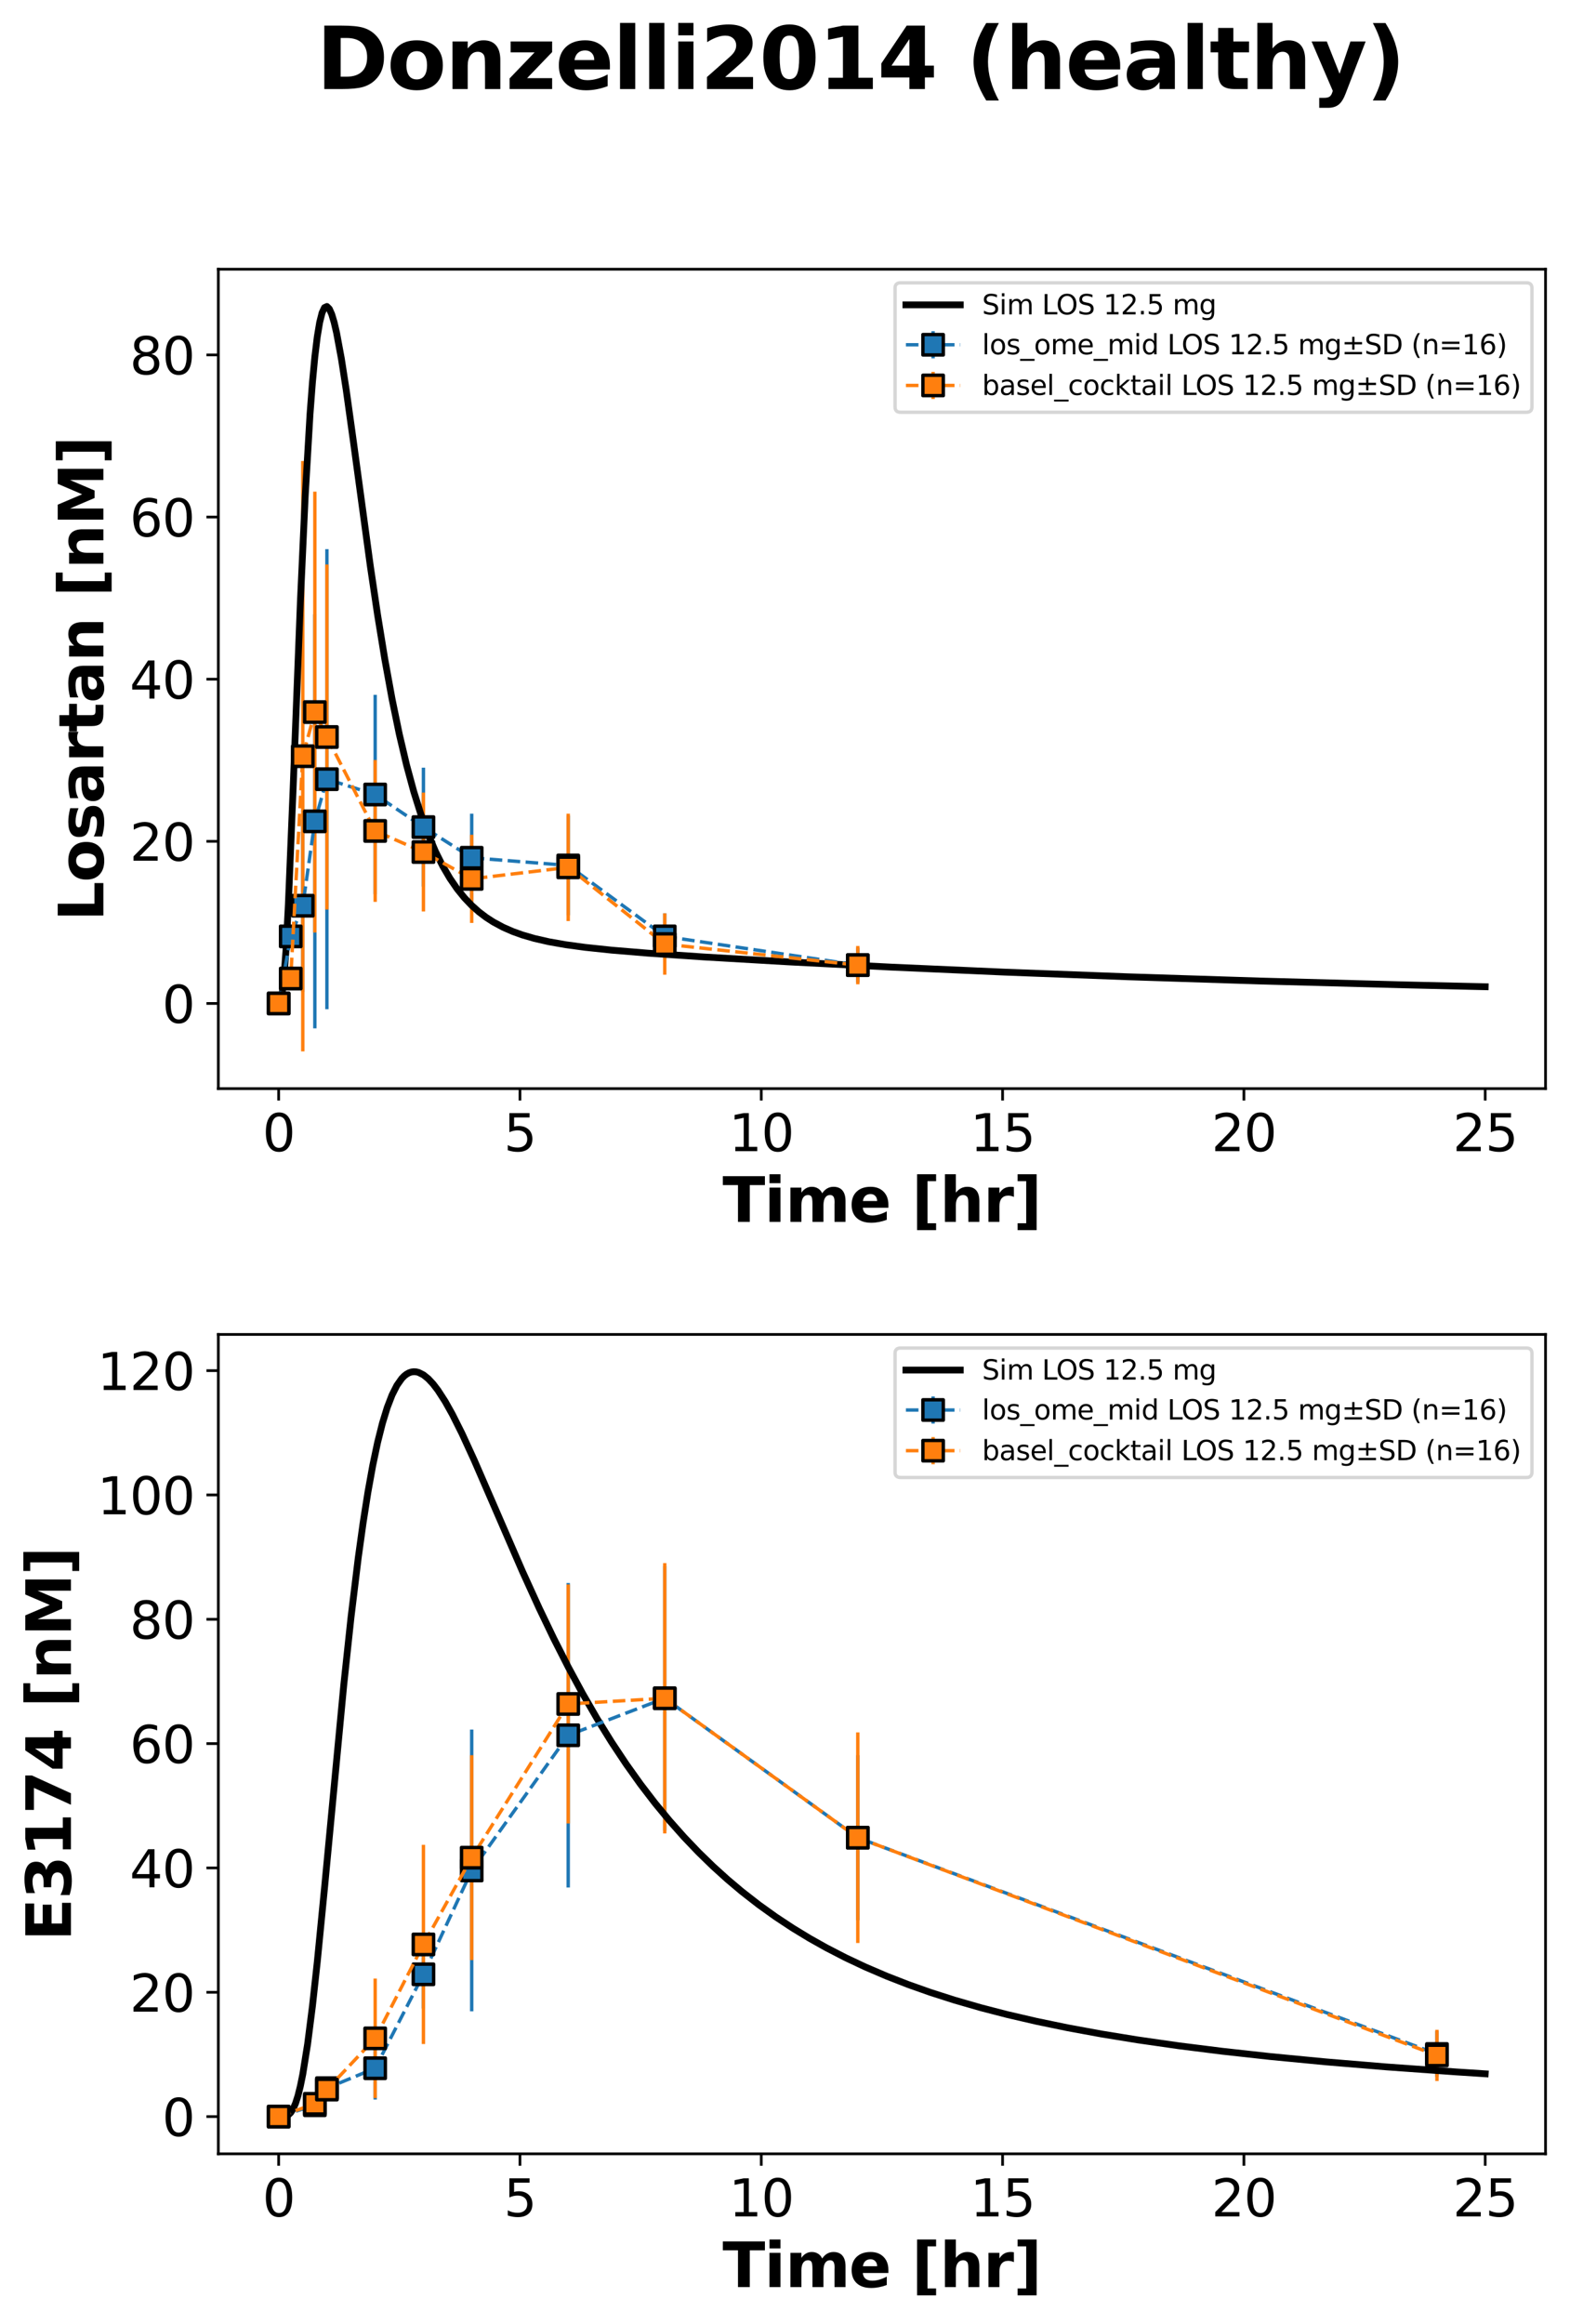 <?xml version="1.0" encoding="utf-8" standalone="no"?>
<!DOCTYPE svg PUBLIC "-//W3C//DTD SVG 1.1//EN"
  "http://www.w3.org/Graphics/SVG/1.1/DTD/svg11.dtd">
<svg xmlns:xlink="http://www.w3.org/1999/xlink" width="462.052pt" height="683.738pt" viewBox="0 0 462.052 683.738" xmlns="http://www.w3.org/2000/svg" version="1.1">
 <defs>
  <style type="text/css">*{stroke-linejoin: round; stroke-linecap: butt}</style>
 </defs>
 <g id="figure_1">
  <g id="patch_1">
   <path d="M 0 683.738 
L 462.052 683.738 
L 462.052 0 
L 0 0 
z
" style="fill: #ffffff"/>
  </g>
  <g id="axes_1">
   <g id="patch_2">
    <path d="M 64.252 320.243 
L 454.852 320.243 
L 454.852 79.2 
L 64.252 79.2 
z
" style="fill: #ffffff"/>
   </g>
   <g id="matplotlib.axis_1">
    <g id="xtick_1">
     <g id="line2d_1">
      <defs>
       <path id="mc9cacdbc9c" d="M 0 0 
L 0 3.5 
" style="stroke: #000000; stroke-width: 0.8"/>
      </defs>
      <g>
       <use xlink:href="#mc9cacdbc9c" x="82.006" y="320.243" style="stroke: #000000; stroke-width: 0.8"/>
      </g>
     </g>
     <g id="text_1">
      <!-- 0 -->
      <g transform="translate(77.235 338.641) scale(0.15 -0.15)">
       <defs>
        <path id="DejaVuSans-30" d="M 2034 4250 
Q 1547 4250 1301 3770 
Q 1056 3291 1056 2328 
Q 1056 1369 1301 889 
Q 1547 409 2034 409 
Q 2525 409 2770 889 
Q 3016 1369 3016 2328 
Q 3016 3291 2770 3770 
Q 2525 4250 2034 4250 
z
M 2034 4750 
Q 2819 4750 3233 4129 
Q 3647 3509 3647 2328 
Q 3647 1150 3233 529 
Q 2819 -91 2034 -91 
Q 1250 -91 836 529 
Q 422 1150 422 2328 
Q 422 3509 836 4129 
Q 1250 4750 2034 4750 
z
" transform="scale(0.016)"/>
       </defs>
       <use xlink:href="#DejaVuSans-30"/>
      </g>
     </g>
    </g>
    <g id="xtick_2">
     <g id="line2d_2">
      <g>
       <use xlink:href="#mc9cacdbc9c" x="153.025" y="320.243" style="stroke: #000000; stroke-width: 0.8"/>
      </g>
     </g>
     <g id="text_2">
      <!-- 5 -->
      <g transform="translate(148.253 338.641) scale(0.15 -0.15)">
       <defs>
        <path id="DejaVuSans-35" d="M 691 4666 
L 3169 4666 
L 3169 4134 
L 1269 4134 
L 1269 2991 
Q 1406 3038 1543 3061 
Q 1681 3084 1819 3084 
Q 2600 3084 3056 2656 
Q 3513 2228 3513 1497 
Q 3513 744 3044 326 
Q 2575 -91 1722 -91 
Q 1428 -91 1123 -41 
Q 819 9 494 109 
L 494 744 
Q 775 591 1075 516 
Q 1375 441 1709 441 
Q 2250 441 2565 725 
Q 2881 1009 2881 1497 
Q 2881 1984 2565 2268 
Q 2250 2553 1709 2553 
Q 1456 2553 1204 2497 
Q 953 2441 691 2322 
L 691 4666 
z
" transform="scale(0.016)"/>
       </defs>
       <use xlink:href="#DejaVuSans-35"/>
      </g>
     </g>
    </g>
    <g id="xtick_3">
     <g id="line2d_3">
      <g>
       <use xlink:href="#mc9cacdbc9c" x="224.043" y="320.243" style="stroke: #000000; stroke-width: 0.8"/>
      </g>
     </g>
     <g id="text_3">
      <!-- 10 -->
      <g transform="translate(214.499 338.641) scale(0.15 -0.15)">
       <defs>
        <path id="DejaVuSans-31" d="M 794 531 
L 1825 531 
L 1825 4091 
L 703 3866 
L 703 4441 
L 1819 4666 
L 2450 4666 
L 2450 531 
L 3481 531 
L 3481 0 
L 794 0 
L 794 531 
z
" transform="scale(0.016)"/>
       </defs>
       <use xlink:href="#DejaVuSans-31"/>
       <use xlink:href="#DejaVuSans-30" transform="translate(63.623 0)"/>
      </g>
     </g>
    </g>
    <g id="xtick_4">
     <g id="line2d_4">
      <g>
       <use xlink:href="#mc9cacdbc9c" x="295.061" y="320.243" style="stroke: #000000; stroke-width: 0.8"/>
      </g>
     </g>
     <g id="text_4">
      <!-- 15 -->
      <g transform="translate(285.517 338.641) scale(0.15 -0.15)">
       <use xlink:href="#DejaVuSans-31"/>
       <use xlink:href="#DejaVuSans-35" transform="translate(63.623 0)"/>
      </g>
     </g>
    </g>
    <g id="xtick_5">
     <g id="line2d_5">
      <g>
       <use xlink:href="#mc9cacdbc9c" x="366.079" y="320.243" style="stroke: #000000; stroke-width: 0.8"/>
      </g>
     </g>
     <g id="text_5">
      <!-- 20 -->
      <g transform="translate(356.535 338.641) scale(0.15 -0.15)">
       <defs>
        <path id="DejaVuSans-32" d="M 1228 531 
L 3431 531 
L 3431 0 
L 469 0 
L 469 531 
Q 828 903 1448 1529 
Q 2069 2156 2228 2338 
Q 2531 2678 2651 2914 
Q 2772 3150 2772 3378 
Q 2772 3750 2511 3984 
Q 2250 4219 1831 4219 
Q 1534 4219 1204 4116 
Q 875 4013 500 3803 
L 500 4441 
Q 881 4594 1212 4672 
Q 1544 4750 1819 4750 
Q 2544 4750 2975 4387 
Q 3406 4025 3406 3419 
Q 3406 3131 3298 2873 
Q 3191 2616 2906 2266 
Q 2828 2175 2409 1742 
Q 1991 1309 1228 531 
z
" transform="scale(0.016)"/>
       </defs>
       <use xlink:href="#DejaVuSans-32"/>
       <use xlink:href="#DejaVuSans-30" transform="translate(63.623 0)"/>
      </g>
     </g>
    </g>
    <g id="xtick_6">
     <g id="line2d_6">
      <g>
       <use xlink:href="#mc9cacdbc9c" x="437.097" y="320.243" style="stroke: #000000; stroke-width: 0.8"/>
      </g>
     </g>
     <g id="text_6">
      <!-- 25 -->
      <g transform="translate(427.554 338.641) scale(0.15 -0.15)">
       <use xlink:href="#DejaVuSans-32"/>
       <use xlink:href="#DejaVuSans-35" transform="translate(63.623 0)"/>
      </g>
     </g>
    </g>
    <g id="text_7">
     <!-- Time [hr] -->
     <g transform="translate(212.639 359.438) scale(0.18 -0.18)">
      <defs>
       <path id="DejaVuSans-Bold-54" d="M 31 4666 
L 4331 4666 
L 4331 3756 
L 2784 3756 
L 2784 0 
L 1581 0 
L 1581 3756 
L 31 3756 
L 31 4666 
z
" transform="scale(0.016)"/>
       <path id="DejaVuSans-Bold-69" d="M 538 3500 
L 1656 3500 
L 1656 0 
L 538 0 
L 538 3500 
z
M 538 4863 
L 1656 4863 
L 1656 3950 
L 538 3950 
L 538 4863 
z
" transform="scale(0.016)"/>
       <path id="DejaVuSans-Bold-6d" d="M 3781 2919 
Q 3994 3244 4286 3414 
Q 4578 3584 4928 3584 
Q 5531 3584 5847 3212 
Q 6163 2841 6163 2131 
L 6163 0 
L 5038 0 
L 5038 1825 
Q 5041 1866 5042 1909 
Q 5044 1953 5044 2034 
Q 5044 2406 4934 2573 
Q 4825 2741 4581 2741 
Q 4263 2741 4089 2478 
Q 3916 2216 3909 1719 
L 3909 0 
L 2784 0 
L 2784 1825 
Q 2784 2406 2684 2573 
Q 2584 2741 2328 2741 
Q 2006 2741 1831 2477 
Q 1656 2213 1656 1722 
L 1656 0 
L 531 0 
L 531 3500 
L 1656 3500 
L 1656 2988 
Q 1863 3284 2130 3434 
Q 2397 3584 2719 3584 
Q 3081 3584 3359 3409 
Q 3638 3234 3781 2919 
z
" transform="scale(0.016)"/>
       <path id="DejaVuSans-Bold-65" d="M 4031 1759 
L 4031 1441 
L 1416 1441 
Q 1456 1047 1700 850 
Q 1944 653 2381 653 
Q 2734 653 3104 758 
Q 3475 863 3866 1075 
L 3866 213 
Q 3469 63 3072 -14 
Q 2675 -91 2278 -91 
Q 1328 -91 801 392 
Q 275 875 275 1747 
Q 275 2603 792 3093 
Q 1309 3584 2216 3584 
Q 3041 3584 3536 3087 
Q 4031 2591 4031 1759 
z
M 2881 2131 
Q 2881 2450 2695 2645 
Q 2509 2841 2209 2841 
Q 1884 2841 1681 2658 
Q 1478 2475 1428 2131 
L 2881 2131 
z
" transform="scale(0.016)"/>
       <path id="DejaVuSans-Bold-20" transform="scale(0.016)"/>
       <path id="DejaVuSans-Bold-5b" d="M 550 4863 
L 2491 4863 
L 2491 4159 
L 1613 4159 
L 1613 -141 
L 2491 -141 
L 2491 -844 
L 550 -844 
L 550 4863 
z
" transform="scale(0.016)"/>
       <path id="DejaVuSans-Bold-68" d="M 4056 2131 
L 4056 0 
L 2931 0 
L 2931 347 
L 2931 1625 
Q 2931 2084 2911 2256 
Q 2891 2428 2841 2509 
Q 2775 2619 2662 2680 
Q 2550 2741 2406 2741 
Q 2056 2741 1856 2470 
Q 1656 2200 1656 1722 
L 1656 0 
L 538 0 
L 538 4863 
L 1656 4863 
L 1656 2988 
Q 1909 3294 2193 3439 
Q 2478 3584 2822 3584 
Q 3428 3584 3742 3212 
Q 4056 2841 4056 2131 
z
" transform="scale(0.016)"/>
       <path id="DejaVuSans-Bold-72" d="M 3138 2547 
Q 2991 2616 2845 2648 
Q 2700 2681 2553 2681 
Q 2122 2681 1889 2404 
Q 1656 2128 1656 1613 
L 1656 0 
L 538 0 
L 538 3500 
L 1656 3500 
L 1656 2925 
Q 1872 3269 2151 3426 
Q 2431 3584 2822 3584 
Q 2878 3584 2943 3579 
Q 3009 3575 3134 3559 
L 3138 2547 
z
" transform="scale(0.016)"/>
       <path id="DejaVuSans-Bold-5d" d="M 2375 -844 
L 434 -844 
L 434 -141 
L 1313 -141 
L 1313 4159 
L 434 4159 
L 434 4863 
L 2375 4863 
L 2375 -844 
z
" transform="scale(0.016)"/>
      </defs>
      <use xlink:href="#DejaVuSans-Bold-54"/>
      <use xlink:href="#DejaVuSans-Bold-69" transform="translate(68.213 0)"/>
      <use xlink:href="#DejaVuSans-Bold-6d" transform="translate(102.49 0)"/>
      <use xlink:href="#DejaVuSans-Bold-65" transform="translate(206.689 0)"/>
      <use xlink:href="#DejaVuSans-Bold-20" transform="translate(274.512 0)"/>
      <use xlink:href="#DejaVuSans-Bold-5b" transform="translate(309.326 0)"/>
      <use xlink:href="#DejaVuSans-Bold-68" transform="translate(355.029 0)"/>
      <use xlink:href="#DejaVuSans-Bold-72" transform="translate(426.221 0)"/>
      <use xlink:href="#DejaVuSans-Bold-5d" transform="translate(475.537 0)"/>
     </g>
    </g>
   </g>
   <g id="matplotlib.axis_2">
    <g id="ytick_1">
     <g id="line2d_7">
      <defs>
       <path id="meab49903c1" d="M 0 0 
L -3.5 0 
" style="stroke: #000000; stroke-width: 0.8"/>
      </defs>
      <g>
       <use xlink:href="#meab49903c1" x="64.252" y="295.189" style="stroke: #000000; stroke-width: 0.8"/>
      </g>
     </g>
     <g id="text_8">
      <!-- 0 -->
      <g transform="translate(47.708 300.888) scale(0.15 -0.15)">
       <use xlink:href="#DejaVuSans-30"/>
      </g>
     </g>
    </g>
    <g id="ytick_2">
     <g id="line2d_8">
      <g>
       <use xlink:href="#meab49903c1" x="64.252" y="247.494" style="stroke: #000000; stroke-width: 0.8"/>
      </g>
     </g>
     <g id="text_9">
      <!-- 20 -->
      <g transform="translate(38.164 253.193) scale(0.15 -0.15)">
       <use xlink:href="#DejaVuSans-32"/>
       <use xlink:href="#DejaVuSans-30" transform="translate(63.623 0)"/>
      </g>
     </g>
    </g>
    <g id="ytick_3">
     <g id="line2d_9">
      <g>
       <use xlink:href="#meab49903c1" x="64.252" y="199.798" style="stroke: #000000; stroke-width: 0.8"/>
      </g>
     </g>
     <g id="text_10">
      <!-- 40 -->
      <g transform="translate(38.164 205.497) scale(0.15 -0.15)">
       <defs>
        <path id="DejaVuSans-34" d="M 2419 4116 
L 825 1625 
L 2419 1625 
L 2419 4116 
z
M 2253 4666 
L 3047 4666 
L 3047 1625 
L 3713 1625 
L 3713 1100 
L 3047 1100 
L 3047 0 
L 2419 0 
L 2419 1100 
L 313 1100 
L 313 1709 
L 2253 4666 
z
" transform="scale(0.016)"/>
       </defs>
       <use xlink:href="#DejaVuSans-34"/>
       <use xlink:href="#DejaVuSans-30" transform="translate(63.623 0)"/>
      </g>
     </g>
    </g>
    <g id="ytick_4">
     <g id="line2d_10">
      <g>
       <use xlink:href="#meab49903c1" x="64.252" y="152.102" style="stroke: #000000; stroke-width: 0.8"/>
      </g>
     </g>
     <g id="text_11">
      <!-- 60 -->
      <g transform="translate(38.164 157.801) scale(0.15 -0.15)">
       <defs>
        <path id="DejaVuSans-36" d="M 2113 2584 
Q 1688 2584 1439 2293 
Q 1191 2003 1191 1497 
Q 1191 994 1439 701 
Q 1688 409 2113 409 
Q 2538 409 2786 701 
Q 3034 994 3034 1497 
Q 3034 2003 2786 2293 
Q 2538 2584 2113 2584 
z
M 3366 4563 
L 3366 3988 
Q 3128 4100 2886 4159 
Q 2644 4219 2406 4219 
Q 1781 4219 1451 3797 
Q 1122 3375 1075 2522 
Q 1259 2794 1537 2939 
Q 1816 3084 2150 3084 
Q 2853 3084 3261 2657 
Q 3669 2231 3669 1497 
Q 3669 778 3244 343 
Q 2819 -91 2113 -91 
Q 1303 -91 875 529 
Q 447 1150 447 2328 
Q 447 3434 972 4092 
Q 1497 4750 2381 4750 
Q 2619 4750 2861 4703 
Q 3103 4656 3366 4563 
z
" transform="scale(0.016)"/>
       </defs>
       <use xlink:href="#DejaVuSans-36"/>
       <use xlink:href="#DejaVuSans-30" transform="translate(63.623 0)"/>
      </g>
     </g>
    </g>
    <g id="ytick_5">
     <g id="line2d_11">
      <g>
       <use xlink:href="#meab49903c1" x="64.252" y="104.406" style="stroke: #000000; stroke-width: 0.8"/>
      </g>
     </g>
     <g id="text_12">
      <!-- 80 -->
      <g transform="translate(38.164 110.105) scale(0.15 -0.15)">
       <defs>
        <path id="DejaVuSans-38" d="M 2034 2216 
Q 1584 2216 1326 1975 
Q 1069 1734 1069 1313 
Q 1069 891 1326 650 
Q 1584 409 2034 409 
Q 2484 409 2743 651 
Q 3003 894 3003 1313 
Q 3003 1734 2745 1975 
Q 2488 2216 2034 2216 
z
M 1403 2484 
Q 997 2584 770 2862 
Q 544 3141 544 3541 
Q 544 4100 942 4425 
Q 1341 4750 2034 4750 
Q 2731 4750 3128 4425 
Q 3525 4100 3525 3541 
Q 3525 3141 3298 2862 
Q 3072 2584 2669 2484 
Q 3125 2378 3379 2068 
Q 3634 1759 3634 1313 
Q 3634 634 3220 271 
Q 2806 -91 2034 -91 
Q 1263 -91 848 271 
Q 434 634 434 1313 
Q 434 1759 690 2068 
Q 947 2378 1403 2484 
z
M 1172 3481 
Q 1172 3119 1398 2916 
Q 1625 2713 2034 2713 
Q 2441 2713 2670 2916 
Q 2900 3119 2900 3481 
Q 2900 3844 2670 4047 
Q 2441 4250 2034 4250 
Q 1625 4250 1398 4047 
Q 1172 3844 1172 3481 
z
" transform="scale(0.016)"/>
       </defs>
       <use xlink:href="#DejaVuSans-38"/>
       <use xlink:href="#DejaVuSans-30" transform="translate(63.623 0)"/>
      </g>
     </g>
    </g>
    <g id="text_13">
     <!-- Losartan [nM] -->
     <g transform="translate(30.421 271.013) rotate(-90) scale(0.18 -0.18)">
      <defs>
       <path id="DejaVuSans-Bold-4c" d="M 588 4666 
L 1791 4666 
L 1791 909 
L 3903 909 
L 3903 0 
L 588 0 
L 588 4666 
z
" transform="scale(0.016)"/>
       <path id="DejaVuSans-Bold-6f" d="M 2203 2784 
Q 1831 2784 1636 2517 
Q 1441 2250 1441 1747 
Q 1441 1244 1636 976 
Q 1831 709 2203 709 
Q 2569 709 2762 976 
Q 2956 1244 2956 1747 
Q 2956 2250 2762 2517 
Q 2569 2784 2203 2784 
z
M 2203 3584 
Q 3106 3584 3614 3096 
Q 4122 2609 4122 1747 
Q 4122 884 3614 396 
Q 3106 -91 2203 -91 
Q 1297 -91 786 396 
Q 275 884 275 1747 
Q 275 2609 786 3096 
Q 1297 3584 2203 3584 
z
" transform="scale(0.016)"/>
       <path id="DejaVuSans-Bold-73" d="M 3272 3391 
L 3272 2541 
Q 2913 2691 2578 2766 
Q 2244 2841 1947 2841 
Q 1628 2841 1473 2761 
Q 1319 2681 1319 2516 
Q 1319 2381 1436 2309 
Q 1553 2238 1856 2203 
L 2053 2175 
Q 2913 2066 3209 1816 
Q 3506 1566 3506 1031 
Q 3506 472 3093 190 
Q 2681 -91 1863 -91 
Q 1516 -91 1145 -36 
Q 775 19 384 128 
L 384 978 
Q 719 816 1070 734 
Q 1422 653 1784 653 
Q 2113 653 2278 743 
Q 2444 834 2444 1013 
Q 2444 1163 2330 1236 
Q 2216 1309 1875 1350 
L 1678 1375 
Q 931 1469 631 1722 
Q 331 1975 331 2491 
Q 331 3047 712 3315 
Q 1094 3584 1881 3584 
Q 2191 3584 2531 3537 
Q 2872 3491 3272 3391 
z
" transform="scale(0.016)"/>
       <path id="DejaVuSans-Bold-61" d="M 2106 1575 
Q 1756 1575 1579 1456 
Q 1403 1338 1403 1106 
Q 1403 894 1545 773 
Q 1688 653 1941 653 
Q 2256 653 2472 879 
Q 2688 1106 2688 1447 
L 2688 1575 
L 2106 1575 
z
M 3816 1997 
L 3816 0 
L 2688 0 
L 2688 519 
Q 2463 200 2181 54 
Q 1900 -91 1497 -91 
Q 953 -91 614 226 
Q 275 544 275 1050 
Q 275 1666 698 1953 
Q 1122 2241 2028 2241 
L 2688 2241 
L 2688 2328 
Q 2688 2594 2478 2717 
Q 2269 2841 1825 2841 
Q 1466 2841 1156 2769 
Q 847 2697 581 2553 
L 581 3406 
Q 941 3494 1303 3539 
Q 1666 3584 2028 3584 
Q 2975 3584 3395 3211 
Q 3816 2838 3816 1997 
z
" transform="scale(0.016)"/>
       <path id="DejaVuSans-Bold-74" d="M 1759 4494 
L 1759 3500 
L 2913 3500 
L 2913 2700 
L 1759 2700 
L 1759 1216 
Q 1759 972 1856 886 
Q 1953 800 2241 800 
L 2816 800 
L 2816 0 
L 1856 0 
Q 1194 0 917 276 
Q 641 553 641 1216 
L 641 2700 
L 84 2700 
L 84 3500 
L 641 3500 
L 641 4494 
L 1759 4494 
z
" transform="scale(0.016)"/>
       <path id="DejaVuSans-Bold-6e" d="M 4056 2131 
L 4056 0 
L 2931 0 
L 2931 347 
L 2931 1631 
Q 2931 2084 2911 2256 
Q 2891 2428 2841 2509 
Q 2775 2619 2662 2680 
Q 2550 2741 2406 2741 
Q 2056 2741 1856 2470 
Q 1656 2200 1656 1722 
L 1656 0 
L 538 0 
L 538 3500 
L 1656 3500 
L 1656 2988 
Q 1909 3294 2193 3439 
Q 2478 3584 2822 3584 
Q 3428 3584 3742 3212 
Q 4056 2841 4056 2131 
z
" transform="scale(0.016)"/>
       <path id="DejaVuSans-Bold-4d" d="M 588 4666 
L 2119 4666 
L 3181 2169 
L 4250 4666 
L 5778 4666 
L 5778 0 
L 4641 0 
L 4641 3413 
L 3566 897 
L 2803 897 
L 1728 3413 
L 1728 0 
L 588 0 
L 588 4666 
z
" transform="scale(0.016)"/>
      </defs>
      <use xlink:href="#DejaVuSans-Bold-4c"/>
      <use xlink:href="#DejaVuSans-Bold-6f" transform="translate(63.721 0)"/>
      <use xlink:href="#DejaVuSans-Bold-73" transform="translate(132.422 0)"/>
      <use xlink:href="#DejaVuSans-Bold-61" transform="translate(191.943 0)"/>
      <use xlink:href="#DejaVuSans-Bold-72" transform="translate(259.424 0)"/>
      <use xlink:href="#DejaVuSans-Bold-74" transform="translate(308.74 0)"/>
      <use xlink:href="#DejaVuSans-Bold-61" transform="translate(356.543 0)"/>
      <use xlink:href="#DejaVuSans-Bold-6e" transform="translate(424.023 0)"/>
      <use xlink:href="#DejaVuSans-Bold-20" transform="translate(495.215 0)"/>
      <use xlink:href="#DejaVuSans-Bold-5b" transform="translate(530.029 0)"/>
      <use xlink:href="#DejaVuSans-Bold-6e" transform="translate(575.732 0)"/>
      <use xlink:href="#DejaVuSans-Bold-4d" transform="translate(646.924 0)"/>
      <use xlink:href="#DejaVuSans-Bold-5d" transform="translate(746.436 0)"/>
     </g>
    </g>
   </g>
   <g id="LineCollection_1">
    <path clip-path="url(#pe59898bf4e)" style="fill: none; stroke: #1f77b4"/>
    <path clip-path="url(#pe59898bf4e)" style="fill: none; stroke: #1f77b4"/>
    <path d="M 89.108 291.806 
L 89.108 241.055 
" clip-path="url(#pe59898bf4e)" style="fill: none; stroke: #1f77b4"/>
    <path d="M 92.659 302.52 
L 92.659 180.718 
" clip-path="url(#pe59898bf4e)" style="fill: none; stroke: #1f77b4"/>
    <path d="M 96.21 296.881 
L 96.21 161.546 
" clip-path="url(#pe59898bf4e)" style="fill: none; stroke: #1f77b4"/>
    <path d="M 110.414 263.047 
L 110.414 204.402 
" clip-path="url(#pe59898bf4e)" style="fill: none; stroke: #1f77b4"/>
    <path d="M 124.617 260.792 
L 124.617 225.83 
" clip-path="url(#pe59898bf4e)" style="fill: none; stroke: #1f77b4"/>
    <path d="M 138.821 265.303 
L 138.821 239.364 
" clip-path="url(#pe59898bf4e)" style="fill: none; stroke: #1f77b4"/>
    <path d="M 167.228 269.25 
L 167.228 239.927 
" clip-path="url(#pe59898bf4e)" style="fill: none; stroke: #1f77b4"/>
    <path d="M 195.636 282.22 
L 195.636 268.686 
" clip-path="url(#pe59898bf4e)" style="fill: none; stroke: #1f77b4"/>
    <path d="M 252.45 288.987 
L 252.45 278.836 
" clip-path="url(#pe59898bf4e)" style="fill: none; stroke: #1f77b4"/>
   </g>
   <g id="LineCollection_2">
    <path clip-path="url(#pe59898bf4e)" style="fill: none; stroke: #ff7f0e"/>
    <path clip-path="url(#pe59898bf4e)" style="fill: none; stroke: #ff7f0e"/>
    <path d="M 89.108 309.287 
L 89.108 135.606 
" clip-path="url(#pe59898bf4e)" style="fill: none; stroke: #ff7f0e"/>
    <path d="M 92.659 274.325 
L 92.659 144.629 
" clip-path="url(#pe59898bf4e)" style="fill: none; stroke: #ff7f0e"/>
    <path d="M 96.21 267.558 
L 96.21 166.057 
" clip-path="url(#pe59898bf4e)" style="fill: none; stroke: #ff7f0e"/>
    <path d="M 110.414 265.303 
L 110.414 223.574 
" clip-path="url(#pe59898bf4e)" style="fill: none; stroke: #ff7f0e"/>
    <path d="M 124.617 268.122 
L 124.617 233.161 
" clip-path="url(#pe59898bf4e)" style="fill: none; stroke: #ff7f0e"/>
    <path d="M 138.821 271.506 
L 138.821 245.566 
" clip-path="url(#pe59898bf4e)" style="fill: none; stroke: #ff7f0e"/>
    <path d="M 167.228 270.942 
L 167.228 239.364 
" clip-path="url(#pe59898bf4e)" style="fill: none; stroke: #ff7f0e"/>
    <path d="M 195.636 286.731 
L 195.636 268.686 
" clip-path="url(#pe59898bf4e)" style="fill: none; stroke: #ff7f0e"/>
    <path d="M 252.45 289.551 
L 252.45 278.273 
" clip-path="url(#pe59898bf4e)" style="fill: none; stroke: #ff7f0e"/>
   </g>
   <g id="line2d_12">
    <path d="M 82.006 295.189 
L 82.717 294.283 
L 83.427 289.461 
L 84.137 279.926 
L 84.847 266.391 
L 86.268 231.972 
L 88.398 177.165 
L 89.818 146.023 
L 91.239 121.828 
L 91.949 112.49 
L 92.659 104.94 
L 93.369 99.088 
L 94.08 94.818 
L 94.79 91.999 
L 95.5 90.492 
L 96.21 90.157 
L 96.92 90.856 
L 97.63 92.457 
L 98.341 94.837 
L 99.051 97.88 
L 100.471 105.539 
L 101.892 114.699 
L 104.022 130.004 
L 108.993 166.558 
L 111.124 180.885 
L 113.254 193.941 
L 115.385 205.635 
L 117.516 215.975 
L 119.646 225.027 
L 121.777 232.89 
L 123.907 239.679 
L 126.038 245.514 
L 128.168 250.508 
L 130.299 254.772 
L 132.429 258.405 
L 134.56 261.495 
L 136.69 264.122 
L 138.821 266.354 
L 140.952 268.252 
L 143.082 269.867 
L 145.213 271.243 
L 148.053 272.771 
L 150.894 274.016 
L 153.735 275.037 
L 157.286 276.068 
L 161.547 277.038 
L 166.518 277.912 
L 172.2 278.684 
L 180.012 279.507 
L 190.664 280.389 
L 206.998 281.5 
L 231.855 282.95 
L 262.393 284.504 
L 295.771 285.976 
L 331.99 287.344 
L 371.05 288.593 
L 413.661 289.73 
L 437.097 290.269 
L 437.097 290.269 
" clip-path="url(#pe59898bf4e)" style="fill: none; stroke: #000000; stroke-width: 2; stroke-linecap: square"/>
   </g>
   <g id="line2d_13">
    <path d="M 82.006 295.189 
L 85.557 275.453 
L 89.108 266.431 
L 92.659 241.619 
L 96.21 229.213 
L 110.414 233.725 
L 124.617 243.311 
L 138.821 252.333 
L 167.228 254.589 
L 195.636 275.453 
L 252.45 283.912 
" clip-path="url(#pe59898bf4e)" style="fill: none; stroke-dasharray: 3.7,1.6; stroke-dashoffset: 0; stroke: #1f77b4"/>
    <defs>
     <path id="m8c40d2a20f" d="M -3 3 
L 3 3 
L 3 -3 
L -3 -3 
z
" style="stroke: #000000; stroke-linejoin: miter"/>
    </defs>
    <g clip-path="url(#pe59898bf4e)">
     <use xlink:href="#m8c40d2a20f" x="82.006" y="295.189" style="fill: #1f77b4; stroke: #000000; stroke-linejoin: miter"/>
     <use xlink:href="#m8c40d2a20f" x="85.557" y="275.453" style="fill: #1f77b4; stroke: #000000; stroke-linejoin: miter"/>
     <use xlink:href="#m8c40d2a20f" x="89.108" y="266.431" style="fill: #1f77b4; stroke: #000000; stroke-linejoin: miter"/>
     <use xlink:href="#m8c40d2a20f" x="92.659" y="241.619" style="fill: #1f77b4; stroke: #000000; stroke-linejoin: miter"/>
     <use xlink:href="#m8c40d2a20f" x="96.21" y="229.213" style="fill: #1f77b4; stroke: #000000; stroke-linejoin: miter"/>
     <use xlink:href="#m8c40d2a20f" x="110.414" y="233.725" style="fill: #1f77b4; stroke: #000000; stroke-linejoin: miter"/>
     <use xlink:href="#m8c40d2a20f" x="124.617" y="243.311" style="fill: #1f77b4; stroke: #000000; stroke-linejoin: miter"/>
     <use xlink:href="#m8c40d2a20f" x="138.821" y="252.333" style="fill: #1f77b4; stroke: #000000; stroke-linejoin: miter"/>
     <use xlink:href="#m8c40d2a20f" x="167.228" y="254.589" style="fill: #1f77b4; stroke: #000000; stroke-linejoin: miter"/>
     <use xlink:href="#m8c40d2a20f" x="195.636" y="275.453" style="fill: #1f77b4; stroke: #000000; stroke-linejoin: miter"/>
     <use xlink:href="#m8c40d2a20f" x="252.45" y="283.912" style="fill: #1f77b4; stroke: #000000; stroke-linejoin: miter"/>
    </g>
   </g>
   <g id="line2d_14">
    <path d="M 82.006 295.189 
L 85.557 287.859 
L 89.108 222.447 
L 92.659 209.477 
L 96.21 216.808 
L 110.414 244.439 
L 124.617 250.642 
L 138.821 258.536 
L 167.228 255.153 
L 195.636 277.709 
L 252.45 283.912 
" clip-path="url(#pe59898bf4e)" style="fill: none; stroke-dasharray: 3.7,1.6; stroke-dashoffset: 0; stroke: #ff7f0e"/>
    <defs>
     <path id="md3fcbb04c3" d="M -3 3 
L 3 3 
L 3 -3 
L -3 -3 
z
" style="stroke: #000000; stroke-linejoin: miter"/>
    </defs>
    <g clip-path="url(#pe59898bf4e)">
     <use xlink:href="#md3fcbb04c3" x="82.006" y="295.189" style="fill: #ff7f0e; stroke: #000000; stroke-linejoin: miter"/>
     <use xlink:href="#md3fcbb04c3" x="85.557" y="287.859" style="fill: #ff7f0e; stroke: #000000; stroke-linejoin: miter"/>
     <use xlink:href="#md3fcbb04c3" x="89.108" y="222.447" style="fill: #ff7f0e; stroke: #000000; stroke-linejoin: miter"/>
     <use xlink:href="#md3fcbb04c3" x="92.659" y="209.477" style="fill: #ff7f0e; stroke: #000000; stroke-linejoin: miter"/>
     <use xlink:href="#md3fcbb04c3" x="96.21" y="216.808" style="fill: #ff7f0e; stroke: #000000; stroke-linejoin: miter"/>
     <use xlink:href="#md3fcbb04c3" x="110.414" y="244.439" style="fill: #ff7f0e; stroke: #000000; stroke-linejoin: miter"/>
     <use xlink:href="#md3fcbb04c3" x="124.617" y="250.642" style="fill: #ff7f0e; stroke: #000000; stroke-linejoin: miter"/>
     <use xlink:href="#md3fcbb04c3" x="138.821" y="258.536" style="fill: #ff7f0e; stroke: #000000; stroke-linejoin: miter"/>
     <use xlink:href="#md3fcbb04c3" x="167.228" y="255.153" style="fill: #ff7f0e; stroke: #000000; stroke-linejoin: miter"/>
     <use xlink:href="#md3fcbb04c3" x="195.636" y="277.709" style="fill: #ff7f0e; stroke: #000000; stroke-linejoin: miter"/>
     <use xlink:href="#md3fcbb04c3" x="252.45" y="283.912" style="fill: #ff7f0e; stroke: #000000; stroke-linejoin: miter"/>
    </g>
   </g>
   <g id="patch_3">
    <path d="M 64.252 320.243 
L 64.252 79.2 
" style="fill: none; stroke: #000000; stroke-width: 0.8; stroke-linejoin: miter; stroke-linecap: square"/>
   </g>
   <g id="patch_4">
    <path d="M 454.852 320.243 
L 454.852 79.2 
" style="fill: none; stroke: #000000; stroke-width: 0.8; stroke-linejoin: miter; stroke-linecap: square"/>
   </g>
   <g id="patch_5">
    <path d="M 64.252 320.243 
L 454.852 320.243 
" style="fill: none; stroke: #000000; stroke-width: 0.8; stroke-linejoin: miter; stroke-linecap: square"/>
   </g>
   <g id="patch_6">
    <path d="M 64.252 79.2 
L 454.852 79.2 
" style="fill: none; stroke: #000000; stroke-width: 0.8; stroke-linejoin: miter; stroke-linecap: square"/>
   </g>
   <g id="legend_1">
    <g id="patch_7">
     <path d="M 265.013 121.272 
L 449.252 121.272 
Q 450.852 121.272 450.852 119.672 
L 450.852 84.8 
Q 450.852 83.2 449.252 83.2 
L 265.013 83.2 
Q 263.413 83.2 263.413 84.8 
L 263.413 119.672 
Q 263.413 121.272 265.013 121.272 
z
" style="fill: #ffffff; opacity: 0.8; stroke: #cccccc; stroke-linejoin: miter"/>
    </g>
    <g id="line2d_15">
     <path d="M 266.613 89.679 
L 282.613 89.679 
" style="fill: none; stroke: #000000; stroke-width: 2; stroke-linecap: square"/>
    </g>
    <g id="line2d_16"/>
    <g id="text_14">
     <!-- Sim LOS 12.5 mg -->
     <g transform="translate(289.013 92.479) scale(0.08 -0.08)">
      <defs>
       <path id="DejaVuSans-53" d="M 3425 4513 
L 3425 3897 
Q 3066 4069 2747 4153 
Q 2428 4238 2131 4238 
Q 1616 4238 1336 4038 
Q 1056 3838 1056 3469 
Q 1056 3159 1242 3001 
Q 1428 2844 1947 2747 
L 2328 2669 
Q 3034 2534 3370 2195 
Q 3706 1856 3706 1288 
Q 3706 609 3251 259 
Q 2797 -91 1919 -91 
Q 1588 -91 1214 -16 
Q 841 59 441 206 
L 441 856 
Q 825 641 1194 531 
Q 1563 422 1919 422 
Q 2459 422 2753 634 
Q 3047 847 3047 1241 
Q 3047 1584 2836 1778 
Q 2625 1972 2144 2069 
L 1759 2144 
Q 1053 2284 737 2584 
Q 422 2884 422 3419 
Q 422 4038 858 4394 
Q 1294 4750 2059 4750 
Q 2388 4750 2728 4690 
Q 3069 4631 3425 4513 
z
" transform="scale(0.016)"/>
       <path id="DejaVuSans-69" d="M 603 3500 
L 1178 3500 
L 1178 0 
L 603 0 
L 603 3500 
z
M 603 4863 
L 1178 4863 
L 1178 4134 
L 603 4134 
L 603 4863 
z
" transform="scale(0.016)"/>
       <path id="DejaVuSans-6d" d="M 3328 2828 
Q 3544 3216 3844 3400 
Q 4144 3584 4550 3584 
Q 5097 3584 5394 3201 
Q 5691 2819 5691 2113 
L 5691 0 
L 5113 0 
L 5113 2094 
Q 5113 2597 4934 2840 
Q 4756 3084 4391 3084 
Q 3944 3084 3684 2787 
Q 3425 2491 3425 1978 
L 3425 0 
L 2847 0 
L 2847 2094 
Q 2847 2600 2669 2842 
Q 2491 3084 2119 3084 
Q 1678 3084 1418 2786 
Q 1159 2488 1159 1978 
L 1159 0 
L 581 0 
L 581 3500 
L 1159 3500 
L 1159 2956 
Q 1356 3278 1631 3431 
Q 1906 3584 2284 3584 
Q 2666 3584 2933 3390 
Q 3200 3197 3328 2828 
z
" transform="scale(0.016)"/>
       <path id="DejaVuSans-20" transform="scale(0.016)"/>
       <path id="DejaVuSans-4c" d="M 628 4666 
L 1259 4666 
L 1259 531 
L 3531 531 
L 3531 0 
L 628 0 
L 628 4666 
z
" transform="scale(0.016)"/>
       <path id="DejaVuSans-4f" d="M 2522 4238 
Q 1834 4238 1429 3725 
Q 1025 3213 1025 2328 
Q 1025 1447 1429 934 
Q 1834 422 2522 422 
Q 3209 422 3611 934 
Q 4013 1447 4013 2328 
Q 4013 3213 3611 3725 
Q 3209 4238 2522 4238 
z
M 2522 4750 
Q 3503 4750 4090 4092 
Q 4678 3434 4678 2328 
Q 4678 1225 4090 567 
Q 3503 -91 2522 -91 
Q 1538 -91 948 565 
Q 359 1222 359 2328 
Q 359 3434 948 4092 
Q 1538 4750 2522 4750 
z
" transform="scale(0.016)"/>
       <path id="DejaVuSans-2e" d="M 684 794 
L 1344 794 
L 1344 0 
L 684 0 
L 684 794 
z
" transform="scale(0.016)"/>
       <path id="DejaVuSans-67" d="M 2906 1791 
Q 2906 2416 2648 2759 
Q 2391 3103 1925 3103 
Q 1463 3103 1205 2759 
Q 947 2416 947 1791 
Q 947 1169 1205 825 
Q 1463 481 1925 481 
Q 2391 481 2648 825 
Q 2906 1169 2906 1791 
z
M 3481 434 
Q 3481 -459 3084 -895 
Q 2688 -1331 1869 -1331 
Q 1566 -1331 1297 -1286 
Q 1028 -1241 775 -1147 
L 775 -588 
Q 1028 -725 1275 -790 
Q 1522 -856 1778 -856 
Q 2344 -856 2625 -561 
Q 2906 -266 2906 331 
L 2906 616 
Q 2728 306 2450 153 
Q 2172 0 1784 0 
Q 1141 0 747 490 
Q 353 981 353 1791 
Q 353 2603 747 3093 
Q 1141 3584 1784 3584 
Q 2172 3584 2450 3431 
Q 2728 3278 2906 2969 
L 2906 3500 
L 3481 3500 
L 3481 434 
z
" transform="scale(0.016)"/>
      </defs>
      <use xlink:href="#DejaVuSans-53"/>
      <use xlink:href="#DejaVuSans-69" transform="translate(63.477 0)"/>
      <use xlink:href="#DejaVuSans-6d" transform="translate(91.26 0)"/>
      <use xlink:href="#DejaVuSans-20" transform="translate(188.672 0)"/>
      <use xlink:href="#DejaVuSans-4c" transform="translate(220.459 0)"/>
      <use xlink:href="#DejaVuSans-4f" transform="translate(272.547 0)"/>
      <use xlink:href="#DejaVuSans-53" transform="translate(351.258 0)"/>
      <use xlink:href="#DejaVuSans-20" transform="translate(414.734 0)"/>
      <use xlink:href="#DejaVuSans-31" transform="translate(446.521 0)"/>
      <use xlink:href="#DejaVuSans-32" transform="translate(510.145 0)"/>
      <use xlink:href="#DejaVuSans-2e" transform="translate(573.768 0)"/>
      <use xlink:href="#DejaVuSans-35" transform="translate(605.555 0)"/>
      <use xlink:href="#DejaVuSans-20" transform="translate(669.178 0)"/>
      <use xlink:href="#DejaVuSans-6d" transform="translate(700.965 0)"/>
      <use xlink:href="#DejaVuSans-67" transform="translate(798.377 0)"/>
     </g>
    </g>
    <g id="LineCollection_3">
     <path d="M 274.613 105.421 
L 274.613 97.421 
" style="fill: none; stroke: #1f77b4"/>
    </g>
    <g id="line2d_17">
     <path d="M 266.613 101.421 
L 282.613 101.421 
" style="fill: none; stroke-dasharray: 3.7,1.6; stroke-dashoffset: 0; stroke: #1f77b4"/>
    </g>
    <g id="line2d_18">
     <g>
      <use xlink:href="#m8c40d2a20f" x="274.613" y="101.421" style="fill: #1f77b4; stroke: #000000; stroke-linejoin: miter"/>
     </g>
    </g>
    <g id="text_15">
     <!-- los_ome_mid LOS 12.5 mg±SD (n=16) -->
     <g transform="translate(289.013 104.221) scale(0.08 -0.08)">
      <defs>
       <path id="DejaVuSans-6c" d="M 603 4863 
L 1178 4863 
L 1178 0 
L 603 0 
L 603 4863 
z
" transform="scale(0.016)"/>
       <path id="DejaVuSans-6f" d="M 1959 3097 
Q 1497 3097 1228 2736 
Q 959 2375 959 1747 
Q 959 1119 1226 758 
Q 1494 397 1959 397 
Q 2419 397 2687 759 
Q 2956 1122 2956 1747 
Q 2956 2369 2687 2733 
Q 2419 3097 1959 3097 
z
M 1959 3584 
Q 2709 3584 3137 3096 
Q 3566 2609 3566 1747 
Q 3566 888 3137 398 
Q 2709 -91 1959 -91 
Q 1206 -91 779 398 
Q 353 888 353 1747 
Q 353 2609 779 3096 
Q 1206 3584 1959 3584 
z
" transform="scale(0.016)"/>
       <path id="DejaVuSans-73" d="M 2834 3397 
L 2834 2853 
Q 2591 2978 2328 3040 
Q 2066 3103 1784 3103 
Q 1356 3103 1142 2972 
Q 928 2841 928 2578 
Q 928 2378 1081 2264 
Q 1234 2150 1697 2047 
L 1894 2003 
Q 2506 1872 2764 1633 
Q 3022 1394 3022 966 
Q 3022 478 2636 193 
Q 2250 -91 1575 -91 
Q 1294 -91 989 -36 
Q 684 19 347 128 
L 347 722 
Q 666 556 975 473 
Q 1284 391 1588 391 
Q 1994 391 2212 530 
Q 2431 669 2431 922 
Q 2431 1156 2273 1281 
Q 2116 1406 1581 1522 
L 1381 1569 
Q 847 1681 609 1914 
Q 372 2147 372 2553 
Q 372 3047 722 3315 
Q 1072 3584 1716 3584 
Q 2034 3584 2315 3537 
Q 2597 3491 2834 3397 
z
" transform="scale(0.016)"/>
       <path id="DejaVuSans-5f" d="M 3263 -1063 
L 3263 -1509 
L -63 -1509 
L -63 -1063 
L 3263 -1063 
z
" transform="scale(0.016)"/>
       <path id="DejaVuSans-65" d="M 3597 1894 
L 3597 1613 
L 953 1613 
Q 991 1019 1311 708 
Q 1631 397 2203 397 
Q 2534 397 2845 478 
Q 3156 559 3463 722 
L 3463 178 
Q 3153 47 2828 -22 
Q 2503 -91 2169 -91 
Q 1331 -91 842 396 
Q 353 884 353 1716 
Q 353 2575 817 3079 
Q 1281 3584 2069 3584 
Q 2775 3584 3186 3129 
Q 3597 2675 3597 1894 
z
M 3022 2063 
Q 3016 2534 2758 2815 
Q 2500 3097 2075 3097 
Q 1594 3097 1305 2825 
Q 1016 2553 972 2059 
L 3022 2063 
z
" transform="scale(0.016)"/>
       <path id="DejaVuSans-64" d="M 2906 2969 
L 2906 4863 
L 3481 4863 
L 3481 0 
L 2906 0 
L 2906 525 
Q 2725 213 2448 61 
Q 2172 -91 1784 -91 
Q 1150 -91 751 415 
Q 353 922 353 1747 
Q 353 2572 751 3078 
Q 1150 3584 1784 3584 
Q 2172 3584 2448 3432 
Q 2725 3281 2906 2969 
z
M 947 1747 
Q 947 1113 1208 752 
Q 1469 391 1925 391 
Q 2381 391 2643 752 
Q 2906 1113 2906 1747 
Q 2906 2381 2643 2742 
Q 2381 3103 1925 3103 
Q 1469 3103 1208 2742 
Q 947 2381 947 1747 
z
" transform="scale(0.016)"/>
       <path id="DejaVuSans-b1" d="M 2944 4013 
L 2944 2803 
L 4684 2803 
L 4684 2272 
L 2944 2272 
L 2944 1063 
L 2419 1063 
L 2419 2272 
L 678 2272 
L 678 2803 
L 2419 2803 
L 2419 4013 
L 2944 4013 
z
M 678 531 
L 4684 531 
L 4684 0 
L 678 0 
L 678 531 
z
" transform="scale(0.016)"/>
       <path id="DejaVuSans-44" d="M 1259 4147 
L 1259 519 
L 2022 519 
Q 2988 519 3436 956 
Q 3884 1394 3884 2338 
Q 3884 3275 3436 3711 
Q 2988 4147 2022 4147 
L 1259 4147 
z
M 628 4666 
L 1925 4666 
Q 3281 4666 3915 4102 
Q 4550 3538 4550 2338 
Q 4550 1131 3912 565 
Q 3275 0 1925 0 
L 628 0 
L 628 4666 
z
" transform="scale(0.016)"/>
       <path id="DejaVuSans-28" d="M 1984 4856 
Q 1566 4138 1362 3434 
Q 1159 2731 1159 2009 
Q 1159 1288 1364 580 
Q 1569 -128 1984 -844 
L 1484 -844 
Q 1016 -109 783 600 
Q 550 1309 550 2009 
Q 550 2706 781 3412 
Q 1013 4119 1484 4856 
L 1984 4856 
z
" transform="scale(0.016)"/>
       <path id="DejaVuSans-6e" d="M 3513 2113 
L 3513 0 
L 2938 0 
L 2938 2094 
Q 2938 2591 2744 2837 
Q 2550 3084 2163 3084 
Q 1697 3084 1428 2787 
Q 1159 2491 1159 1978 
L 1159 0 
L 581 0 
L 581 3500 
L 1159 3500 
L 1159 2956 
Q 1366 3272 1645 3428 
Q 1925 3584 2291 3584 
Q 2894 3584 3203 3211 
Q 3513 2838 3513 2113 
z
" transform="scale(0.016)"/>
       <path id="DejaVuSans-3d" d="M 678 2906 
L 4684 2906 
L 4684 2381 
L 678 2381 
L 678 2906 
z
M 678 1631 
L 4684 1631 
L 4684 1100 
L 678 1100 
L 678 1631 
z
" transform="scale(0.016)"/>
       <path id="DejaVuSans-29" d="M 513 4856 
L 1013 4856 
Q 1481 4119 1714 3412 
Q 1947 2706 1947 2009 
Q 1947 1309 1714 600 
Q 1481 -109 1013 -844 
L 513 -844 
Q 928 -128 1133 580 
Q 1338 1288 1338 2009 
Q 1338 2731 1133 3434 
Q 928 4138 513 4856 
z
" transform="scale(0.016)"/>
      </defs>
      <use xlink:href="#DejaVuSans-6c"/>
      <use xlink:href="#DejaVuSans-6f" transform="translate(27.783 0)"/>
      <use xlink:href="#DejaVuSans-73" transform="translate(88.965 0)"/>
      <use xlink:href="#DejaVuSans-5f" transform="translate(141.064 0)"/>
      <use xlink:href="#DejaVuSans-6f" transform="translate(191.064 0)"/>
      <use xlink:href="#DejaVuSans-6d" transform="translate(252.246 0)"/>
      <use xlink:href="#DejaVuSans-65" transform="translate(349.658 0)"/>
      <use xlink:href="#DejaVuSans-5f" transform="translate(411.182 0)"/>
      <use xlink:href="#DejaVuSans-6d" transform="translate(461.182 0)"/>
      <use xlink:href="#DejaVuSans-69" transform="translate(558.594 0)"/>
      <use xlink:href="#DejaVuSans-64" transform="translate(586.377 0)"/>
      <use xlink:href="#DejaVuSans-20" transform="translate(649.854 0)"/>
      <use xlink:href="#DejaVuSans-4c" transform="translate(681.641 0)"/>
      <use xlink:href="#DejaVuSans-4f" transform="translate(733.729 0)"/>
      <use xlink:href="#DejaVuSans-53" transform="translate(812.439 0)"/>
      <use xlink:href="#DejaVuSans-20" transform="translate(875.916 0)"/>
      <use xlink:href="#DejaVuSans-31" transform="translate(907.703 0)"/>
      <use xlink:href="#DejaVuSans-32" transform="translate(971.326 0)"/>
      <use xlink:href="#DejaVuSans-2e" transform="translate(1034.949 0)"/>
      <use xlink:href="#DejaVuSans-35" transform="translate(1066.736 0)"/>
      <use xlink:href="#DejaVuSans-20" transform="translate(1130.359 0)"/>
      <use xlink:href="#DejaVuSans-6d" transform="translate(1162.146 0)"/>
      <use xlink:href="#DejaVuSans-67" transform="translate(1259.559 0)"/>
      <use xlink:href="#DejaVuSans-b1" transform="translate(1323.035 0)"/>
      <use xlink:href="#DejaVuSans-53" transform="translate(1406.824 0)"/>
      <use xlink:href="#DejaVuSans-44" transform="translate(1470.301 0)"/>
      <use xlink:href="#DejaVuSans-20" transform="translate(1547.303 0)"/>
      <use xlink:href="#DejaVuSans-28" transform="translate(1579.09 0)"/>
      <use xlink:href="#DejaVuSans-6e" transform="translate(1618.104 0)"/>
      <use xlink:href="#DejaVuSans-3d" transform="translate(1681.482 0)"/>
      <use xlink:href="#DejaVuSans-31" transform="translate(1765.271 0)"/>
      <use xlink:href="#DejaVuSans-36" transform="translate(1828.895 0)"/>
      <use xlink:href="#DejaVuSans-29" transform="translate(1892.518 0)"/>
     </g>
    </g>
    <g id="LineCollection_4">
     <path d="M 274.613 117.386 
L 274.613 109.386 
" style="fill: none; stroke: #ff7f0e"/>
    </g>
    <g id="line2d_19">
     <path d="M 266.613 113.386 
L 282.613 113.386 
" style="fill: none; stroke-dasharray: 3.7,1.6; stroke-dashoffset: 0; stroke: #ff7f0e"/>
    </g>
    <g id="line2d_20">
     <g>
      <use xlink:href="#md3fcbb04c3" x="274.613" y="113.386" style="fill: #ff7f0e; stroke: #000000; stroke-linejoin: miter"/>
     </g>
    </g>
    <g id="text_16">
     <!-- basel_cocktail LOS 12.5 mg±SD (n=16) -->
     <g transform="translate(289.013 116.186) scale(0.08 -0.08)">
      <defs>
       <path id="DejaVuSans-62" d="M 3116 1747 
Q 3116 2381 2855 2742 
Q 2594 3103 2138 3103 
Q 1681 3103 1420 2742 
Q 1159 2381 1159 1747 
Q 1159 1113 1420 752 
Q 1681 391 2138 391 
Q 2594 391 2855 752 
Q 3116 1113 3116 1747 
z
M 1159 2969 
Q 1341 3281 1617 3432 
Q 1894 3584 2278 3584 
Q 2916 3584 3314 3078 
Q 3713 2572 3713 1747 
Q 3713 922 3314 415 
Q 2916 -91 2278 -91 
Q 1894 -91 1617 61 
Q 1341 213 1159 525 
L 1159 0 
L 581 0 
L 581 4863 
L 1159 4863 
L 1159 2969 
z
" transform="scale(0.016)"/>
       <path id="DejaVuSans-61" d="M 2194 1759 
Q 1497 1759 1228 1600 
Q 959 1441 959 1056 
Q 959 750 1161 570 
Q 1363 391 1709 391 
Q 2188 391 2477 730 
Q 2766 1069 2766 1631 
L 2766 1759 
L 2194 1759 
z
M 3341 1997 
L 3341 0 
L 2766 0 
L 2766 531 
Q 2569 213 2275 61 
Q 1981 -91 1556 -91 
Q 1019 -91 701 211 
Q 384 513 384 1019 
Q 384 1609 779 1909 
Q 1175 2209 1959 2209 
L 2766 2209 
L 2766 2266 
Q 2766 2663 2505 2880 
Q 2244 3097 1772 3097 
Q 1472 3097 1187 3025 
Q 903 2953 641 2809 
L 641 3341 
Q 956 3463 1253 3523 
Q 1550 3584 1831 3584 
Q 2591 3584 2966 3190 
Q 3341 2797 3341 1997 
z
" transform="scale(0.016)"/>
       <path id="DejaVuSans-63" d="M 3122 3366 
L 3122 2828 
Q 2878 2963 2633 3030 
Q 2388 3097 2138 3097 
Q 1578 3097 1268 2742 
Q 959 2388 959 1747 
Q 959 1106 1268 751 
Q 1578 397 2138 397 
Q 2388 397 2633 464 
Q 2878 531 3122 666 
L 3122 134 
Q 2881 22 2623 -34 
Q 2366 -91 2075 -91 
Q 1284 -91 818 406 
Q 353 903 353 1747 
Q 353 2603 823 3093 
Q 1294 3584 2113 3584 
Q 2378 3584 2631 3529 
Q 2884 3475 3122 3366 
z
" transform="scale(0.016)"/>
       <path id="DejaVuSans-6b" d="M 581 4863 
L 1159 4863 
L 1159 1991 
L 2875 3500 
L 3609 3500 
L 1753 1863 
L 3688 0 
L 2938 0 
L 1159 1709 
L 1159 0 
L 581 0 
L 581 4863 
z
" transform="scale(0.016)"/>
       <path id="DejaVuSans-74" d="M 1172 4494 
L 1172 3500 
L 2356 3500 
L 2356 3053 
L 1172 3053 
L 1172 1153 
Q 1172 725 1289 603 
Q 1406 481 1766 481 
L 2356 481 
L 2356 0 
L 1766 0 
Q 1100 0 847 248 
Q 594 497 594 1153 
L 594 3053 
L 172 3053 
L 172 3500 
L 594 3500 
L 594 4494 
L 1172 4494 
z
" transform="scale(0.016)"/>
      </defs>
      <use xlink:href="#DejaVuSans-62"/>
      <use xlink:href="#DejaVuSans-61" transform="translate(63.477 0)"/>
      <use xlink:href="#DejaVuSans-73" transform="translate(124.756 0)"/>
      <use xlink:href="#DejaVuSans-65" transform="translate(176.855 0)"/>
      <use xlink:href="#DejaVuSans-6c" transform="translate(238.379 0)"/>
      <use xlink:href="#DejaVuSans-5f" transform="translate(266.162 0)"/>
      <use xlink:href="#DejaVuSans-63" transform="translate(316.162 0)"/>
      <use xlink:href="#DejaVuSans-6f" transform="translate(371.143 0)"/>
      <use xlink:href="#DejaVuSans-63" transform="translate(432.324 0)"/>
      <use xlink:href="#DejaVuSans-6b" transform="translate(487.305 0)"/>
      <use xlink:href="#DejaVuSans-74" transform="translate(545.215 0)"/>
      <use xlink:href="#DejaVuSans-61" transform="translate(584.424 0)"/>
      <use xlink:href="#DejaVuSans-69" transform="translate(645.703 0)"/>
      <use xlink:href="#DejaVuSans-6c" transform="translate(673.486 0)"/>
      <use xlink:href="#DejaVuSans-20" transform="translate(701.27 0)"/>
      <use xlink:href="#DejaVuSans-4c" transform="translate(733.057 0)"/>
      <use xlink:href="#DejaVuSans-4f" transform="translate(785.145 0)"/>
      <use xlink:href="#DejaVuSans-53" transform="translate(863.855 0)"/>
      <use xlink:href="#DejaVuSans-20" transform="translate(927.332 0)"/>
      <use xlink:href="#DejaVuSans-31" transform="translate(959.119 0)"/>
      <use xlink:href="#DejaVuSans-32" transform="translate(1022.742 0)"/>
      <use xlink:href="#DejaVuSans-2e" transform="translate(1086.365 0)"/>
      <use xlink:href="#DejaVuSans-35" transform="translate(1118.152 0)"/>
      <use xlink:href="#DejaVuSans-20" transform="translate(1181.775 0)"/>
      <use xlink:href="#DejaVuSans-6d" transform="translate(1213.562 0)"/>
      <use xlink:href="#DejaVuSans-67" transform="translate(1310.975 0)"/>
      <use xlink:href="#DejaVuSans-b1" transform="translate(1374.451 0)"/>
      <use xlink:href="#DejaVuSans-53" transform="translate(1458.24 0)"/>
      <use xlink:href="#DejaVuSans-44" transform="translate(1521.717 0)"/>
      <use xlink:href="#DejaVuSans-20" transform="translate(1598.719 0)"/>
      <use xlink:href="#DejaVuSans-28" transform="translate(1630.506 0)"/>
      <use xlink:href="#DejaVuSans-6e" transform="translate(1669.52 0)"/>
      <use xlink:href="#DejaVuSans-3d" transform="translate(1732.898 0)"/>
      <use xlink:href="#DejaVuSans-31" transform="translate(1816.688 0)"/>
      <use xlink:href="#DejaVuSans-36" transform="translate(1880.311 0)"/>
      <use xlink:href="#DejaVuSans-29" transform="translate(1943.934 0)"/>
     </g>
    </g>
   </g>
  </g>
  <g id="axes_2">
   <g id="patch_8">
    <path d="M 64.252 633.6 
L 454.852 633.6 
L 454.852 392.557 
L 64.252 392.557 
z
" style="fill: #ffffff"/>
   </g>
   <g id="matplotlib.axis_3">
    <g id="xtick_7">
     <g id="line2d_21">
      <g>
       <use xlink:href="#mc9cacdbc9c" x="82.006" y="633.6" style="stroke: #000000; stroke-width: 0.8"/>
      </g>
     </g>
     <g id="text_17">
      <!-- 0 -->
      <g transform="translate(77.235 651.998) scale(0.15 -0.15)">
       <use xlink:href="#DejaVuSans-30"/>
      </g>
     </g>
    </g>
    <g id="xtick_8">
     <g id="line2d_22">
      <g>
       <use xlink:href="#mc9cacdbc9c" x="153.025" y="633.6" style="stroke: #000000; stroke-width: 0.8"/>
      </g>
     </g>
     <g id="text_18">
      <!-- 5 -->
      <g transform="translate(148.253 651.998) scale(0.15 -0.15)">
       <use xlink:href="#DejaVuSans-35"/>
      </g>
     </g>
    </g>
    <g id="xtick_9">
     <g id="line2d_23">
      <g>
       <use xlink:href="#mc9cacdbc9c" x="224.043" y="633.6" style="stroke: #000000; stroke-width: 0.8"/>
      </g>
     </g>
     <g id="text_19">
      <!-- 10 -->
      <g transform="translate(214.499 651.998) scale(0.15 -0.15)">
       <use xlink:href="#DejaVuSans-31"/>
       <use xlink:href="#DejaVuSans-30" transform="translate(63.623 0)"/>
      </g>
     </g>
    </g>
    <g id="xtick_10">
     <g id="line2d_24">
      <g>
       <use xlink:href="#mc9cacdbc9c" x="295.061" y="633.6" style="stroke: #000000; stroke-width: 0.8"/>
      </g>
     </g>
     <g id="text_20">
      <!-- 15 -->
      <g transform="translate(285.517 651.998) scale(0.15 -0.15)">
       <use xlink:href="#DejaVuSans-31"/>
       <use xlink:href="#DejaVuSans-35" transform="translate(63.623 0)"/>
      </g>
     </g>
    </g>
    <g id="xtick_11">
     <g id="line2d_25">
      <g>
       <use xlink:href="#mc9cacdbc9c" x="366.079" y="633.6" style="stroke: #000000; stroke-width: 0.8"/>
      </g>
     </g>
     <g id="text_21">
      <!-- 20 -->
      <g transform="translate(356.535 651.998) scale(0.15 -0.15)">
       <use xlink:href="#DejaVuSans-32"/>
       <use xlink:href="#DejaVuSans-30" transform="translate(63.623 0)"/>
      </g>
     </g>
    </g>
    <g id="xtick_12">
     <g id="line2d_26">
      <g>
       <use xlink:href="#mc9cacdbc9c" x="437.097" y="633.6" style="stroke: #000000; stroke-width: 0.8"/>
      </g>
     </g>
     <g id="text_22">
      <!-- 25 -->
      <g transform="translate(427.554 651.998) scale(0.15 -0.15)">
       <use xlink:href="#DejaVuSans-32"/>
       <use xlink:href="#DejaVuSans-35" transform="translate(63.623 0)"/>
      </g>
     </g>
    </g>
    <g id="text_23">
     <!-- Time [hr] -->
     <g transform="translate(212.639 672.794) scale(0.18 -0.18)">
      <use xlink:href="#DejaVuSans-Bold-54"/>
      <use xlink:href="#DejaVuSans-Bold-69" transform="translate(68.213 0)"/>
      <use xlink:href="#DejaVuSans-Bold-6d" transform="translate(102.49 0)"/>
      <use xlink:href="#DejaVuSans-Bold-65" transform="translate(206.689 0)"/>
      <use xlink:href="#DejaVuSans-Bold-20" transform="translate(274.512 0)"/>
      <use xlink:href="#DejaVuSans-Bold-5b" transform="translate(309.326 0)"/>
      <use xlink:href="#DejaVuSans-Bold-68" transform="translate(355.029 0)"/>
      <use xlink:href="#DejaVuSans-Bold-72" transform="translate(426.221 0)"/>
      <use xlink:href="#DejaVuSans-Bold-5d" transform="translate(475.537 0)"/>
     </g>
    </g>
   </g>
   <g id="matplotlib.axis_4">
    <g id="ytick_6">
     <g id="line2d_27">
      <g>
       <use xlink:href="#meab49903c1" x="64.252" y="622.643" style="stroke: #000000; stroke-width: 0.8"/>
      </g>
     </g>
     <g id="text_24">
      <!-- 0 -->
      <g transform="translate(47.708 628.342) scale(0.15 -0.15)">
       <use xlink:href="#DejaVuSans-30"/>
      </g>
     </g>
    </g>
    <g id="ytick_7">
     <g id="line2d_28">
      <g>
       <use xlink:href="#meab49903c1" x="64.252" y="586.069" style="stroke: #000000; stroke-width: 0.8"/>
      </g>
     </g>
     <g id="text_25">
      <!-- 20 -->
      <g transform="translate(38.164 591.768) scale(0.15 -0.15)">
       <use xlink:href="#DejaVuSans-32"/>
       <use xlink:href="#DejaVuSans-30" transform="translate(63.623 0)"/>
      </g>
     </g>
    </g>
    <g id="ytick_8">
     <g id="line2d_29">
      <g>
       <use xlink:href="#meab49903c1" x="64.252" y="549.494" style="stroke: #000000; stroke-width: 0.8"/>
      </g>
     </g>
     <g id="text_26">
      <!-- 40 -->
      <g transform="translate(38.164 555.193) scale(0.15 -0.15)">
       <use xlink:href="#DejaVuSans-34"/>
       <use xlink:href="#DejaVuSans-30" transform="translate(63.623 0)"/>
      </g>
     </g>
    </g>
    <g id="ytick_9">
     <g id="line2d_30">
      <g>
       <use xlink:href="#meab49903c1" x="64.252" y="512.92" style="stroke: #000000; stroke-width: 0.8"/>
      </g>
     </g>
     <g id="text_27">
      <!-- 60 -->
      <g transform="translate(38.164 518.619) scale(0.15 -0.15)">
       <use xlink:href="#DejaVuSans-36"/>
       <use xlink:href="#DejaVuSans-30" transform="translate(63.623 0)"/>
      </g>
     </g>
    </g>
    <g id="ytick_10">
     <g id="line2d_31">
      <g>
       <use xlink:href="#meab49903c1" x="64.252" y="476.345" style="stroke: #000000; stroke-width: 0.8"/>
      </g>
     </g>
     <g id="text_28">
      <!-- 80 -->
      <g transform="translate(38.164 482.044) scale(0.15 -0.15)">
       <use xlink:href="#DejaVuSans-38"/>
       <use xlink:href="#DejaVuSans-30" transform="translate(63.623 0)"/>
      </g>
     </g>
    </g>
    <g id="ytick_11">
     <g id="line2d_32">
      <g>
       <use xlink:href="#meab49903c1" x="64.252" y="439.771" style="stroke: #000000; stroke-width: 0.8"/>
      </g>
     </g>
     <g id="text_29">
      <!-- 100 -->
      <g transform="translate(28.621 445.47) scale(0.15 -0.15)">
       <use xlink:href="#DejaVuSans-31"/>
       <use xlink:href="#DejaVuSans-30" transform="translate(63.623 0)"/>
       <use xlink:href="#DejaVuSans-30" transform="translate(127.246 0)"/>
      </g>
     </g>
    </g>
    <g id="ytick_12">
     <g id="line2d_33">
      <g>
       <use xlink:href="#meab49903c1" x="64.252" y="403.196" style="stroke: #000000; stroke-width: 0.8"/>
      </g>
     </g>
     <g id="text_30">
      <!-- 120 -->
      <g transform="translate(28.621 408.895) scale(0.15 -0.15)">
       <use xlink:href="#DejaVuSans-31"/>
       <use xlink:href="#DejaVuSans-32" transform="translate(63.623 0)"/>
       <use xlink:href="#DejaVuSans-30" transform="translate(127.246 0)"/>
      </g>
     </g>
    </g>
    <g id="text_31">
     <!-- E3174 [nM] -->
     <g transform="translate(20.877 570.997) rotate(-90) scale(0.18 -0.18)">
      <defs>
       <path id="DejaVuSans-Bold-45" d="M 588 4666 
L 3834 4666 
L 3834 3756 
L 1791 3756 
L 1791 2888 
L 3713 2888 
L 3713 1978 
L 1791 1978 
L 1791 909 
L 3903 909 
L 3903 0 
L 588 0 
L 588 4666 
z
" transform="scale(0.016)"/>
       <path id="DejaVuSans-Bold-33" d="M 2981 2516 
Q 3453 2394 3698 2092 
Q 3944 1791 3944 1325 
Q 3944 631 3412 270 
Q 2881 -91 1863 -91 
Q 1503 -91 1142 -33 
Q 781 25 428 141 
L 428 1069 
Q 766 900 1098 814 
Q 1431 728 1753 728 
Q 2231 728 2486 893 
Q 2741 1059 2741 1369 
Q 2741 1688 2480 1852 
Q 2219 2016 1709 2016 
L 1228 2016 
L 1228 2791 
L 1734 2791 
Q 2188 2791 2409 2933 
Q 2631 3075 2631 3366 
Q 2631 3634 2415 3781 
Q 2200 3928 1806 3928 
Q 1516 3928 1219 3862 
Q 922 3797 628 3669 
L 628 4550 
Q 984 4650 1334 4700 
Q 1684 4750 2022 4750 
Q 2931 4750 3382 4451 
Q 3834 4153 3834 3553 
Q 3834 3144 3618 2883 
Q 3403 2622 2981 2516 
z
" transform="scale(0.016)"/>
       <path id="DejaVuSans-Bold-31" d="M 750 831 
L 1813 831 
L 1813 3847 
L 722 3622 
L 722 4441 
L 1806 4666 
L 2950 4666 
L 2950 831 
L 4013 831 
L 4013 0 
L 750 0 
L 750 831 
z
" transform="scale(0.016)"/>
       <path id="DejaVuSans-Bold-37" d="M 428 4666 
L 3944 4666 
L 3944 3988 
L 2125 0 
L 953 0 
L 2675 3781 
L 428 3781 
L 428 4666 
z
" transform="scale(0.016)"/>
       <path id="DejaVuSans-Bold-34" d="M 2356 3675 
L 1038 1722 
L 2356 1722 
L 2356 3675 
z
M 2156 4666 
L 3494 4666 
L 3494 1722 
L 4159 1722 
L 4159 850 
L 3494 850 
L 3494 0 
L 2356 0 
L 2356 850 
L 288 850 
L 288 1881 
L 2156 4666 
z
" transform="scale(0.016)"/>
      </defs>
      <use xlink:href="#DejaVuSans-Bold-45"/>
      <use xlink:href="#DejaVuSans-Bold-33" transform="translate(68.311 0)"/>
      <use xlink:href="#DejaVuSans-Bold-31" transform="translate(137.891 0)"/>
      <use xlink:href="#DejaVuSans-Bold-37" transform="translate(207.471 0)"/>
      <use xlink:href="#DejaVuSans-Bold-34" transform="translate(277.051 0)"/>
      <use xlink:href="#DejaVuSans-Bold-20" transform="translate(346.631 0)"/>
      <use xlink:href="#DejaVuSans-Bold-5b" transform="translate(381.445 0)"/>
      <use xlink:href="#DejaVuSans-Bold-6e" transform="translate(427.148 0)"/>
      <use xlink:href="#DejaVuSans-Bold-4d" transform="translate(498.34 0)"/>
      <use xlink:href="#DejaVuSans-Bold-5d" transform="translate(597.852 0)"/>
     </g>
    </g>
   </g>
   <g id="LineCollection_5">
    <path clip-path="url(#p10077df668)" style="fill: none; stroke: #1f77b4"/>
    <path clip-path="url(#p10077df668)" style="fill: none; stroke: #1f77b4"/>
    <path d="M 96.21 616.783 
L 96.21 611.761 
" clip-path="url(#p10077df668)" style="fill: none; stroke: #1f77b4"/>
    <path d="M 110.414 617.621 
L 110.414 599.203 
" clip-path="url(#p10077df668)" style="fill: none; stroke: #1f77b4"/>
    <path d="M 124.617 590.832 
L 124.617 570.74 
" clip-path="url(#p10077df668)" style="fill: none; stroke: #1f77b4"/>
    <path d="M 138.821 591.669 
L 138.821 508.791 
" clip-path="url(#p10077df668)" style="fill: none; stroke: #1f77b4"/>
    <path d="M 167.228 555.253 
L 167.228 465.678 
" clip-path="url(#p10077df668)" style="fill: none; stroke: #1f77b4"/>
    <path d="M 195.636 538.51 
L 195.636 460.655 
" clip-path="url(#p10077df668)" style="fill: none; stroke: #1f77b4"/>
    <path d="M 252.45 564.88 
L 252.45 516.326 
" clip-path="url(#p10077df668)" style="fill: none; stroke: #1f77b4"/>
    <path d="M 422.894 610.923 
L 422.894 597.529 
" clip-path="url(#p10077df668)" style="fill: none; stroke: #1f77b4"/>
   </g>
   <g id="LineCollection_6">
    <path clip-path="url(#p10077df668)" style="fill: none; stroke: #ff7f0e"/>
    <path clip-path="url(#p10077df668)" style="fill: none; stroke: #ff7f0e"/>
    <path d="M 96.21 617.621 
L 96.21 611.761 
" clip-path="url(#p10077df668)" style="fill: none; stroke: #ff7f0e"/>
    <path d="M 110.414 617.202 
L 110.414 582.042 
" clip-path="url(#p10077df668)" style="fill: none; stroke: #ff7f0e"/>
    <path d="M 124.617 601.296 
L 124.617 542.696 
" clip-path="url(#p10077df668)" style="fill: none; stroke: #ff7f0e"/>
    <path d="M 138.821 576.6 
L 138.821 516.326 
" clip-path="url(#p10077df668)" style="fill: none; stroke: #ff7f0e"/>
    <path d="M 167.228 536.417 
L 167.228 466.097 
" clip-path="url(#p10077df668)" style="fill: none; stroke: #ff7f0e"/>
    <path d="M 195.636 539.347 
L 195.636 459.818 
" clip-path="url(#p10077df668)" style="fill: none; stroke: #ff7f0e"/>
    <path d="M 252.45 571.577 
L 252.45 509.628 
" clip-path="url(#p10077df668)" style="fill: none; stroke: #ff7f0e"/>
    <path d="M 422.894 612.179 
L 422.894 597.11 
" clip-path="url(#p10077df668)" style="fill: none; stroke: #ff7f0e"/>
   </g>
   <g id="line2d_34">
    <path d="M 82.006 622.643 
L 83.427 622.614 
L 84.137 622.484 
L 84.847 622.145 
L 85.557 621.478 
L 86.268 620.376 
L 86.978 618.747 
L 87.688 616.527 
L 88.398 613.676 
L 89.108 610.179 
L 90.529 601.301 
L 91.949 590.155 
L 93.369 577.186 
L 95.5 555.463 
L 101.181 495.584 
L 103.312 475.691 
L 105.442 458.19 
L 106.863 447.971 
L 108.283 438.935 
L 109.704 431.069 
L 111.124 424.335 
L 112.544 418.682 
L 113.965 414.047 
L 115.385 410.358 
L 116.805 407.544 
L 118.226 405.53 
L 118.936 404.799 
L 119.646 404.241 
L 120.356 403.846 
L 121.066 403.606 
L 121.777 403.513 
L 122.487 403.558 
L 123.197 403.733 
L 124.617 404.444 
L 126.038 405.588 
L 127.458 407.111 
L 128.878 408.964 
L 131.009 412.264 
L 133.14 416.071 
L 135.98 421.739 
L 139.531 429.467 
L 145.213 442.556 
L 153.735 462.211 
L 158.706 473.121 
L 162.967 481.993 
L 167.228 490.375 
L 171.489 498.252 
L 175.75 505.626 
L 180.012 512.51 
L 184.273 518.926 
L 188.534 524.897 
L 192.795 530.451 
L 197.056 535.614 
L 201.317 540.413 
L 205.578 544.873 
L 209.839 549.019 
L 214.1 552.875 
L 218.361 556.462 
L 223.333 560.333 
L 228.304 563.895 
L 233.275 567.176 
L 238.246 570.2 
L 243.218 572.989 
L 248.899 575.917 
L 254.581 578.593 
L 260.972 581.335 
L 267.364 583.822 
L 273.756 586.083 
L 280.857 588.36 
L 288.669 590.612 
L 296.481 592.633 
L 305.004 594.609 
L 314.236 596.519 
L 324.178 598.345 
L 334.831 600.078 
L 346.904 601.808 
L 359.688 603.414 
L 373.891 604.978 
L 390.225 606.544 
L 407.98 608.02 
L 428.575 609.5 
L 437.097 610.052 
L 437.097 610.052 
" clip-path="url(#p10077df668)" style="fill: none; stroke: #000000; stroke-width: 2; stroke-linecap: square"/>
   </g>
   <g id="line2d_35">
    <path d="M 82.006 622.643 
L 92.659 619.295 
L 96.21 614.272 
L 110.414 608.412 
L 124.617 580.786 
L 138.821 550.23 
L 167.228 510.466 
L 195.636 499.583 
L 252.45 540.603 
L 422.894 604.226 
" clip-path="url(#p10077df668)" style="fill: none; stroke-dasharray: 3.7,1.6; stroke-dashoffset: 0; stroke: #1f77b4"/>
    <g clip-path="url(#p10077df668)">
     <use xlink:href="#m8c40d2a20f" x="82.006" y="622.643" style="fill: #1f77b4; stroke: #000000; stroke-linejoin: miter"/>
     <use xlink:href="#m8c40d2a20f" x="92.659" y="619.295" style="fill: #1f77b4; stroke: #000000; stroke-linejoin: miter"/>
     <use xlink:href="#m8c40d2a20f" x="96.21" y="614.272" style="fill: #1f77b4; stroke: #000000; stroke-linejoin: miter"/>
     <use xlink:href="#m8c40d2a20f" x="110.414" y="608.412" style="fill: #1f77b4; stroke: #000000; stroke-linejoin: miter"/>
     <use xlink:href="#m8c40d2a20f" x="124.617" y="580.786" style="fill: #1f77b4; stroke: #000000; stroke-linejoin: miter"/>
     <use xlink:href="#m8c40d2a20f" x="138.821" y="550.23" style="fill: #1f77b4; stroke: #000000; stroke-linejoin: miter"/>
     <use xlink:href="#m8c40d2a20f" x="167.228" y="510.466" style="fill: #1f77b4; stroke: #000000; stroke-linejoin: miter"/>
     <use xlink:href="#m8c40d2a20f" x="195.636" y="499.583" style="fill: #1f77b4; stroke: #000000; stroke-linejoin: miter"/>
     <use xlink:href="#m8c40d2a20f" x="252.45" y="540.603" style="fill: #1f77b4; stroke: #000000; stroke-linejoin: miter"/>
     <use xlink:href="#m8c40d2a20f" x="422.894" y="604.226" style="fill: #1f77b4; stroke: #000000; stroke-linejoin: miter"/>
    </g>
   </g>
   <g id="line2d_36">
    <path d="M 82.006 622.643 
L 92.659 618.876 
L 96.21 614.691 
L 110.414 599.622 
L 124.617 571.996 
L 138.821 546.463 
L 167.228 501.257 
L 195.636 499.583 
L 252.45 540.603 
L 422.894 604.645 
" clip-path="url(#p10077df668)" style="fill: none; stroke-dasharray: 3.7,1.6; stroke-dashoffset: 0; stroke: #ff7f0e"/>
    <g clip-path="url(#p10077df668)">
     <use xlink:href="#md3fcbb04c3" x="82.006" y="622.643" style="fill: #ff7f0e; stroke: #000000; stroke-linejoin: miter"/>
     <use xlink:href="#md3fcbb04c3" x="92.659" y="618.876" style="fill: #ff7f0e; stroke: #000000; stroke-linejoin: miter"/>
     <use xlink:href="#md3fcbb04c3" x="96.21" y="614.691" style="fill: #ff7f0e; stroke: #000000; stroke-linejoin: miter"/>
     <use xlink:href="#md3fcbb04c3" x="110.414" y="599.622" style="fill: #ff7f0e; stroke: #000000; stroke-linejoin: miter"/>
     <use xlink:href="#md3fcbb04c3" x="124.617" y="571.996" style="fill: #ff7f0e; stroke: #000000; stroke-linejoin: miter"/>
     <use xlink:href="#md3fcbb04c3" x="138.821" y="546.463" style="fill: #ff7f0e; stroke: #000000; stroke-linejoin: miter"/>
     <use xlink:href="#md3fcbb04c3" x="167.228" y="501.257" style="fill: #ff7f0e; stroke: #000000; stroke-linejoin: miter"/>
     <use xlink:href="#md3fcbb04c3" x="195.636" y="499.583" style="fill: #ff7f0e; stroke: #000000; stroke-linejoin: miter"/>
     <use xlink:href="#md3fcbb04c3" x="252.45" y="540.603" style="fill: #ff7f0e; stroke: #000000; stroke-linejoin: miter"/>
     <use xlink:href="#md3fcbb04c3" x="422.894" y="604.645" style="fill: #ff7f0e; stroke: #000000; stroke-linejoin: miter"/>
    </g>
   </g>
   <g id="patch_9">
    <path d="M 64.252 633.6 
L 64.252 392.557 
" style="fill: none; stroke: #000000; stroke-width: 0.8; stroke-linejoin: miter; stroke-linecap: square"/>
   </g>
   <g id="patch_10">
    <path d="M 454.852 633.6 
L 454.852 392.557 
" style="fill: none; stroke: #000000; stroke-width: 0.8; stroke-linejoin: miter; stroke-linecap: square"/>
   </g>
   <g id="patch_11">
    <path d="M 64.252 633.6 
L 454.852 633.6 
" style="fill: none; stroke: #000000; stroke-width: 0.8; stroke-linejoin: miter; stroke-linecap: square"/>
   </g>
   <g id="patch_12">
    <path d="M 64.252 392.557 
L 454.852 392.557 
" style="fill: none; stroke: #000000; stroke-width: 0.8; stroke-linejoin: miter; stroke-linecap: square"/>
   </g>
   <g id="legend_2">
    <g id="patch_13">
     <path d="M 265.013 434.629 
L 449.252 434.629 
Q 450.852 434.629 450.852 433.029 
L 450.852 398.157 
Q 450.852 396.557 449.252 396.557 
L 265.013 396.557 
Q 263.413 396.557 263.413 398.157 
L 263.413 433.029 
Q 263.413 434.629 265.013 434.629 
z
" style="fill: #ffffff; opacity: 0.8; stroke: #cccccc; stroke-linejoin: miter"/>
    </g>
    <g id="line2d_37">
     <path d="M 266.613 403.035 
L 282.613 403.035 
" style="fill: none; stroke: #000000; stroke-width: 2; stroke-linecap: square"/>
    </g>
    <g id="line2d_38"/>
    <g id="text_32">
     <!-- Sim LOS 12.5 mg -->
     <g transform="translate(289.013 405.835) scale(0.08 -0.08)">
      <use xlink:href="#DejaVuSans-53"/>
      <use xlink:href="#DejaVuSans-69" transform="translate(63.477 0)"/>
      <use xlink:href="#DejaVuSans-6d" transform="translate(91.26 0)"/>
      <use xlink:href="#DejaVuSans-20" transform="translate(188.672 0)"/>
      <use xlink:href="#DejaVuSans-4c" transform="translate(220.459 0)"/>
      <use xlink:href="#DejaVuSans-4f" transform="translate(272.547 0)"/>
      <use xlink:href="#DejaVuSans-53" transform="translate(351.258 0)"/>
      <use xlink:href="#DejaVuSans-20" transform="translate(414.734 0)"/>
      <use xlink:href="#DejaVuSans-31" transform="translate(446.521 0)"/>
      <use xlink:href="#DejaVuSans-32" transform="translate(510.145 0)"/>
      <use xlink:href="#DejaVuSans-2e" transform="translate(573.768 0)"/>
      <use xlink:href="#DejaVuSans-35" transform="translate(605.555 0)"/>
      <use xlink:href="#DejaVuSans-20" transform="translate(669.178 0)"/>
      <use xlink:href="#DejaVuSans-6d" transform="translate(700.965 0)"/>
      <use xlink:href="#DejaVuSans-67" transform="translate(798.377 0)"/>
     </g>
    </g>
    <g id="LineCollection_7">
     <path d="M 274.613 418.778 
L 274.613 410.778 
" style="fill: none; stroke: #1f77b4"/>
    </g>
    <g id="line2d_39">
     <path d="M 266.613 414.778 
L 282.613 414.778 
" style="fill: none; stroke-dasharray: 3.7,1.6; stroke-dashoffset: 0; stroke: #1f77b4"/>
    </g>
    <g id="line2d_40">
     <g>
      <use xlink:href="#m8c40d2a20f" x="274.613" y="414.778" style="fill: #1f77b4; stroke: #000000; stroke-linejoin: miter"/>
     </g>
    </g>
    <g id="text_33">
     <!-- los_ome_mid LOS 12.5 mg±SD (n=16) -->
     <g transform="translate(289.013 417.578) scale(0.08 -0.08)">
      <use xlink:href="#DejaVuSans-6c"/>
      <use xlink:href="#DejaVuSans-6f" transform="translate(27.783 0)"/>
      <use xlink:href="#DejaVuSans-73" transform="translate(88.965 0)"/>
      <use xlink:href="#DejaVuSans-5f" transform="translate(141.064 0)"/>
      <use xlink:href="#DejaVuSans-6f" transform="translate(191.064 0)"/>
      <use xlink:href="#DejaVuSans-6d" transform="translate(252.246 0)"/>
      <use xlink:href="#DejaVuSans-65" transform="translate(349.658 0)"/>
      <use xlink:href="#DejaVuSans-5f" transform="translate(411.182 0)"/>
      <use xlink:href="#DejaVuSans-6d" transform="translate(461.182 0)"/>
      <use xlink:href="#DejaVuSans-69" transform="translate(558.594 0)"/>
      <use xlink:href="#DejaVuSans-64" transform="translate(586.377 0)"/>
      <use xlink:href="#DejaVuSans-20" transform="translate(649.854 0)"/>
      <use xlink:href="#DejaVuSans-4c" transform="translate(681.641 0)"/>
      <use xlink:href="#DejaVuSans-4f" transform="translate(733.729 0)"/>
      <use xlink:href="#DejaVuSans-53" transform="translate(812.439 0)"/>
      <use xlink:href="#DejaVuSans-20" transform="translate(875.916 0)"/>
      <use xlink:href="#DejaVuSans-31" transform="translate(907.703 0)"/>
      <use xlink:href="#DejaVuSans-32" transform="translate(971.326 0)"/>
      <use xlink:href="#DejaVuSans-2e" transform="translate(1034.949 0)"/>
      <use xlink:href="#DejaVuSans-35" transform="translate(1066.736 0)"/>
      <use xlink:href="#DejaVuSans-20" transform="translate(1130.359 0)"/>
      <use xlink:href="#DejaVuSans-6d" transform="translate(1162.146 0)"/>
      <use xlink:href="#DejaVuSans-67" transform="translate(1259.559 0)"/>
      <use xlink:href="#DejaVuSans-b1" transform="translate(1323.035 0)"/>
      <use xlink:href="#DejaVuSans-53" transform="translate(1406.824 0)"/>
      <use xlink:href="#DejaVuSans-44" transform="translate(1470.301 0)"/>
      <use xlink:href="#DejaVuSans-20" transform="translate(1547.303 0)"/>
      <use xlink:href="#DejaVuSans-28" transform="translate(1579.09 0)"/>
      <use xlink:href="#DejaVuSans-6e" transform="translate(1618.104 0)"/>
      <use xlink:href="#DejaVuSans-3d" transform="translate(1681.482 0)"/>
      <use xlink:href="#DejaVuSans-31" transform="translate(1765.271 0)"/>
      <use xlink:href="#DejaVuSans-36" transform="translate(1828.895 0)"/>
      <use xlink:href="#DejaVuSans-29" transform="translate(1892.518 0)"/>
     </g>
    </g>
    <g id="LineCollection_8">
     <path d="M 274.613 430.743 
L 274.613 422.743 
" style="fill: none; stroke: #ff7f0e"/>
    </g>
    <g id="line2d_41">
     <path d="M 266.613 426.743 
L 282.613 426.743 
" style="fill: none; stroke-dasharray: 3.7,1.6; stroke-dashoffset: 0; stroke: #ff7f0e"/>
    </g>
    <g id="line2d_42">
     <g>
      <use xlink:href="#md3fcbb04c3" x="274.613" y="426.743" style="fill: #ff7f0e; stroke: #000000; stroke-linejoin: miter"/>
     </g>
    </g>
    <g id="text_34">
     <!-- basel_cocktail LOS 12.5 mg±SD (n=16) -->
     <g transform="translate(289.013 429.543) scale(0.08 -0.08)">
      <use xlink:href="#DejaVuSans-62"/>
      <use xlink:href="#DejaVuSans-61" transform="translate(63.477 0)"/>
      <use xlink:href="#DejaVuSans-73" transform="translate(124.756 0)"/>
      <use xlink:href="#DejaVuSans-65" transform="translate(176.855 0)"/>
      <use xlink:href="#DejaVuSans-6c" transform="translate(238.379 0)"/>
      <use xlink:href="#DejaVuSans-5f" transform="translate(266.162 0)"/>
      <use xlink:href="#DejaVuSans-63" transform="translate(316.162 0)"/>
      <use xlink:href="#DejaVuSans-6f" transform="translate(371.143 0)"/>
      <use xlink:href="#DejaVuSans-63" transform="translate(432.324 0)"/>
      <use xlink:href="#DejaVuSans-6b" transform="translate(487.305 0)"/>
      <use xlink:href="#DejaVuSans-74" transform="translate(545.215 0)"/>
      <use xlink:href="#DejaVuSans-61" transform="translate(584.424 0)"/>
      <use xlink:href="#DejaVuSans-69" transform="translate(645.703 0)"/>
      <use xlink:href="#DejaVuSans-6c" transform="translate(673.486 0)"/>
      <use xlink:href="#DejaVuSans-20" transform="translate(701.27 0)"/>
      <use xlink:href="#DejaVuSans-4c" transform="translate(733.057 0)"/>
      <use xlink:href="#DejaVuSans-4f" transform="translate(785.145 0)"/>
      <use xlink:href="#DejaVuSans-53" transform="translate(863.855 0)"/>
      <use xlink:href="#DejaVuSans-20" transform="translate(927.332 0)"/>
      <use xlink:href="#DejaVuSans-31" transform="translate(959.119 0)"/>
      <use xlink:href="#DejaVuSans-32" transform="translate(1022.742 0)"/>
      <use xlink:href="#DejaVuSans-2e" transform="translate(1086.365 0)"/>
      <use xlink:href="#DejaVuSans-35" transform="translate(1118.152 0)"/>
      <use xlink:href="#DejaVuSans-20" transform="translate(1181.775 0)"/>
      <use xlink:href="#DejaVuSans-6d" transform="translate(1213.562 0)"/>
      <use xlink:href="#DejaVuSans-67" transform="translate(1310.975 0)"/>
      <use xlink:href="#DejaVuSans-b1" transform="translate(1374.451 0)"/>
      <use xlink:href="#DejaVuSans-53" transform="translate(1458.24 0)"/>
      <use xlink:href="#DejaVuSans-44" transform="translate(1521.717 0)"/>
      <use xlink:href="#DejaVuSans-20" transform="translate(1598.719 0)"/>
      <use xlink:href="#DejaVuSans-28" transform="translate(1630.506 0)"/>
      <use xlink:href="#DejaVuSans-6e" transform="translate(1669.52 0)"/>
      <use xlink:href="#DejaVuSans-3d" transform="translate(1732.898 0)"/>
      <use xlink:href="#DejaVuSans-31" transform="translate(1816.688 0)"/>
      <use xlink:href="#DejaVuSans-36" transform="translate(1880.311 0)"/>
      <use xlink:href="#DejaVuSans-29" transform="translate(1943.934 0)"/>
     </g>
    </g>
   </g>
  </g>
  <g id="text_35">
   <!-- Donzelli2014 (healthy) -->
   <g transform="translate(93.094 26.196) scale(0.25 -0.25)">
    <defs>
     <path id="DejaVuSans-Bold-44" d="M 1791 3756 
L 1791 909 
L 2222 909 
Q 2959 909 3348 1275 
Q 3738 1641 3738 2338 
Q 3738 3031 3350 3393 
Q 2963 3756 2222 3756 
L 1791 3756 
z
M 588 4666 
L 1856 4666 
Q 2919 4666 3439 4514 
Q 3959 4363 4331 4000 
Q 4659 3684 4818 3271 
Q 4978 2859 4978 2338 
Q 4978 1809 4818 1395 
Q 4659 981 4331 666 
Q 3956 303 3431 151 
Q 2906 0 1856 0 
L 588 0 
L 588 4666 
z
" transform="scale(0.016)"/>
     <path id="DejaVuSans-Bold-7a" d="M 366 3500 
L 3419 3500 
L 3419 2719 
L 1575 800 
L 3419 800 
L 3419 0 
L 288 0 
L 288 781 
L 2131 2700 
L 366 2700 
L 366 3500 
z
" transform="scale(0.016)"/>
     <path id="DejaVuSans-Bold-6c" d="M 538 4863 
L 1656 4863 
L 1656 0 
L 538 0 
L 538 4863 
z
" transform="scale(0.016)"/>
     <path id="DejaVuSans-Bold-32" d="M 1844 884 
L 3897 884 
L 3897 0 
L 506 0 
L 506 884 
L 2209 2388 
Q 2438 2594 2547 2791 
Q 2656 2988 2656 3200 
Q 2656 3528 2436 3728 
Q 2216 3928 1850 3928 
Q 1569 3928 1234 3808 
Q 900 3688 519 3450 
L 519 4475 
Q 925 4609 1322 4679 
Q 1719 4750 2100 4750 
Q 2938 4750 3402 4381 
Q 3866 4013 3866 3353 
Q 3866 2972 3669 2642 
Q 3472 2313 2841 1759 
L 1844 884 
z
" transform="scale(0.016)"/>
     <path id="DejaVuSans-Bold-30" d="M 2944 2338 
Q 2944 3213 2780 3570 
Q 2616 3928 2228 3928 
Q 1841 3928 1675 3570 
Q 1509 3213 1509 2338 
Q 1509 1453 1675 1090 
Q 1841 728 2228 728 
Q 2613 728 2778 1090 
Q 2944 1453 2944 2338 
z
M 4147 2328 
Q 4147 1169 3647 539 
Q 3147 -91 2228 -91 
Q 1306 -91 806 539 
Q 306 1169 306 2328 
Q 306 3491 806 4120 
Q 1306 4750 2228 4750 
Q 3147 4750 3647 4120 
Q 4147 3491 4147 2328 
z
" transform="scale(0.016)"/>
     <path id="DejaVuSans-Bold-28" d="M 2413 -844 
L 1484 -844 
Q 1006 -72 778 623 
Q 550 1319 550 2003 
Q 550 2688 779 3389 
Q 1009 4091 1484 4856 
L 2413 4856 
Q 2013 4116 1813 3408 
Q 1613 2700 1613 2009 
Q 1613 1319 1811 609 
Q 2009 -100 2413 -844 
z
" transform="scale(0.016)"/>
     <path id="DejaVuSans-Bold-79" d="M 78 3500 
L 1197 3500 
L 2138 1125 
L 2938 3500 
L 4056 3500 
L 2584 -331 
Q 2363 -916 2067 -1148 
Q 1772 -1381 1288 -1381 
L 641 -1381 
L 641 -647 
L 991 -647 
Q 1275 -647 1404 -556 
Q 1534 -466 1606 -231 
L 1638 -134 
L 78 3500 
z
" transform="scale(0.016)"/>
     <path id="DejaVuSans-Bold-29" d="M 513 -844 
Q 913 -100 1113 609 
Q 1313 1319 1313 2009 
Q 1313 2700 1113 3408 
Q 913 4116 513 4856 
L 1441 4856 
Q 1916 4091 2145 3389 
Q 2375 2688 2375 2003 
Q 2375 1319 2147 623 
Q 1919 -72 1441 -844 
L 513 -844 
z
" transform="scale(0.016)"/>
    </defs>
    <use xlink:href="#DejaVuSans-Bold-44"/>
    <use xlink:href="#DejaVuSans-Bold-6f" transform="translate(83.008 0)"/>
    <use xlink:href="#DejaVuSans-Bold-6e" transform="translate(151.709 0)"/>
    <use xlink:href="#DejaVuSans-Bold-7a" transform="translate(222.9 0)"/>
    <use xlink:href="#DejaVuSans-Bold-65" transform="translate(281.104 0)"/>
    <use xlink:href="#DejaVuSans-Bold-6c" transform="translate(348.926 0)"/>
    <use xlink:href="#DejaVuSans-Bold-6c" transform="translate(383.203 0)"/>
    <use xlink:href="#DejaVuSans-Bold-69" transform="translate(417.48 0)"/>
    <use xlink:href="#DejaVuSans-Bold-32" transform="translate(451.758 0)"/>
    <use xlink:href="#DejaVuSans-Bold-30" transform="translate(521.338 0)"/>
    <use xlink:href="#DejaVuSans-Bold-31" transform="translate(590.918 0)"/>
    <use xlink:href="#DejaVuSans-Bold-34" transform="translate(660.498 0)"/>
    <use xlink:href="#DejaVuSans-Bold-20" transform="translate(730.078 0)"/>
    <use xlink:href="#DejaVuSans-Bold-28" transform="translate(764.893 0)"/>
    <use xlink:href="#DejaVuSans-Bold-68" transform="translate(810.596 0)"/>
    <use xlink:href="#DejaVuSans-Bold-65" transform="translate(881.787 0)"/>
    <use xlink:href="#DejaVuSans-Bold-61" transform="translate(949.609 0)"/>
    <use xlink:href="#DejaVuSans-Bold-6c" transform="translate(1017.09 0)"/>
    <use xlink:href="#DejaVuSans-Bold-74" transform="translate(1051.367 0)"/>
    <use xlink:href="#DejaVuSans-Bold-68" transform="translate(1099.17 0)"/>
    <use xlink:href="#DejaVuSans-Bold-79" transform="translate(1170.361 0)"/>
    <use xlink:href="#DejaVuSans-Bold-29" transform="translate(1235.547 0)"/>
   </g>
  </g>
 </g>
 <defs>
  <clipPath id="pe59898bf4e">
   <rect x="64.252" y="79.2" width="390.6" height="241.043"/>
  </clipPath>
  <clipPath id="p10077df668">
   <rect x="64.252" y="392.557" width="390.6" height="241.043"/>
  </clipPath>
 </defs>
</svg>

